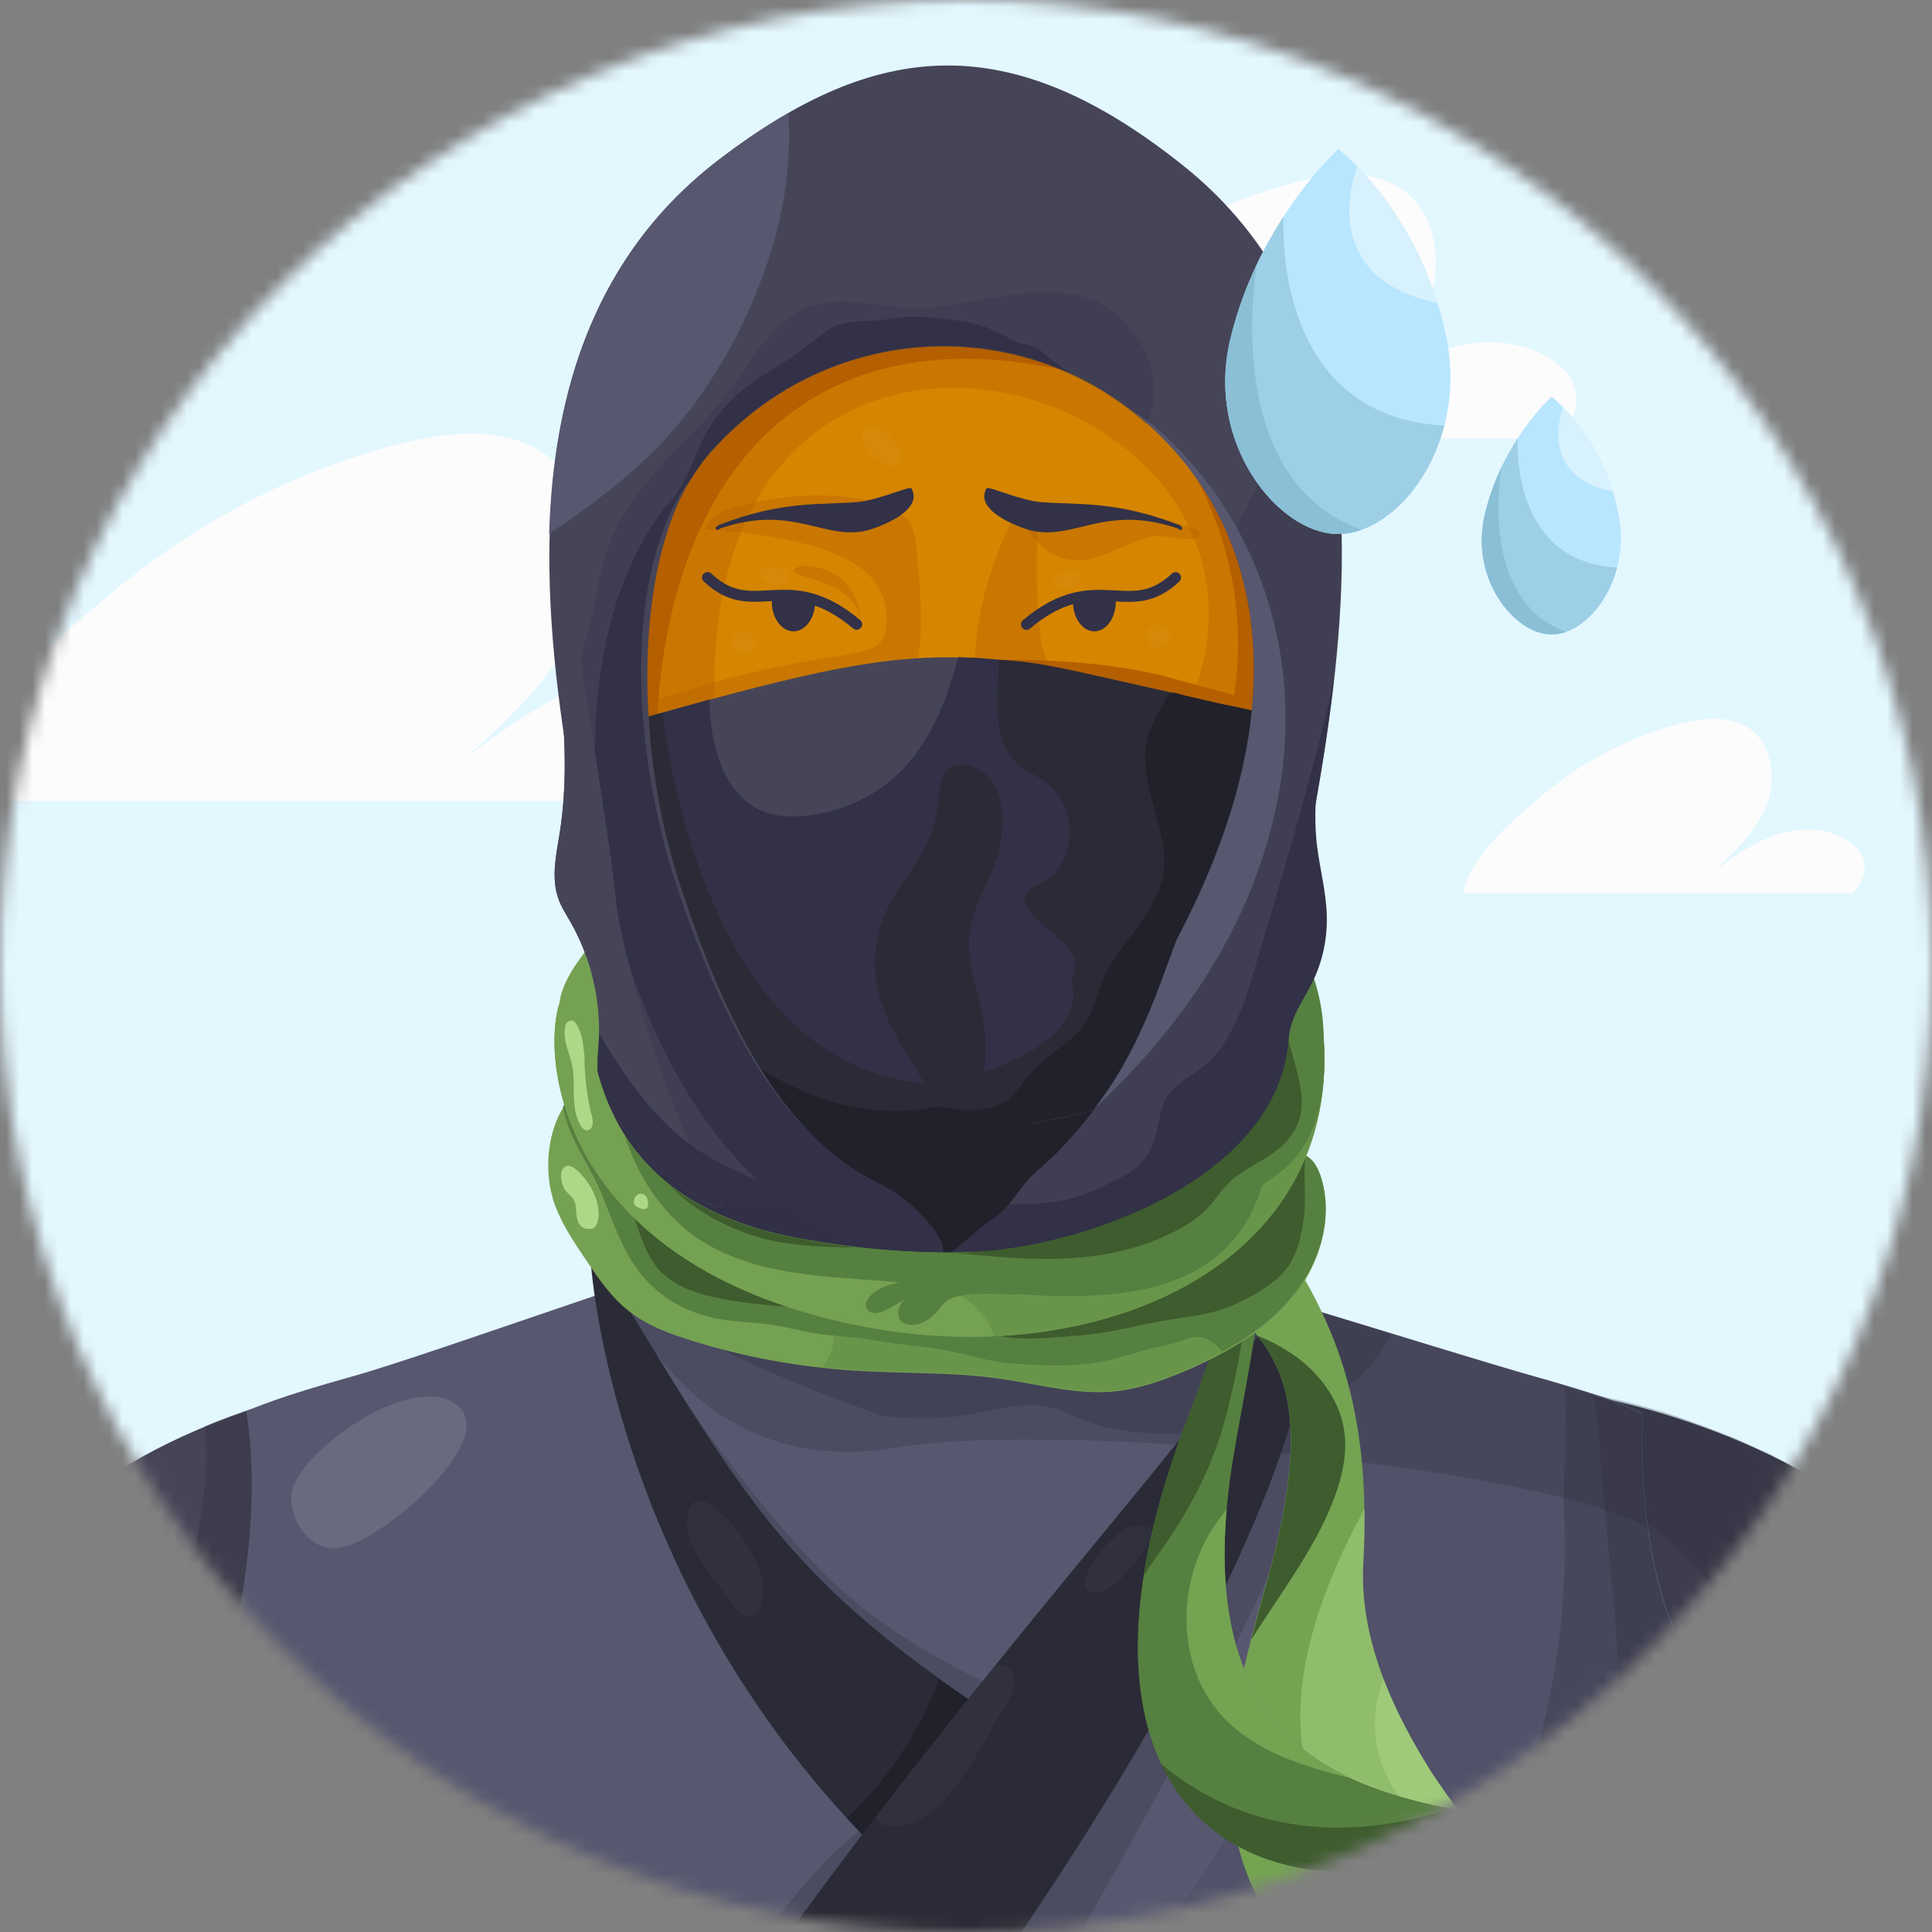 <svg width="150" height="150" viewBox="0 0 150 150" fill="none" xmlns="http://www.w3.org/2000/svg">
    <rect x="0" y="0" width="150" height="150" fill="#808080" stroke="none"/>
    <mask id="mask0_4782_27476" style="mask-type:alpha" maskUnits="userSpaceOnUse" x="0" y="0" width="150" height="150">
        <circle cx="75" cy="75" r="75" fill="#C4C4C4"/>
    </mask>
    <g mask="url(#mask0_4782_27476)">
        <path d="M75.567 153.814C118.43 153.814 153.178 118.528 153.178 75C153.178 31.473 118.43 -3.814 75.567 -3.814C32.704 -3.814 -2.043 31.473 -2.043 75C-2.043 118.528 32.704 153.814 75.567 153.814Z" fill="#E3F7FF"/>
        <path d="M59.224 62.18C60.754 60.621 61.669 58.388 60.857 56.365C60.399 55.17 59.479 54.286 58.412 53.612C55.047 51.378 50.56 51.378 46.737 52.627C42.914 53.926 39.549 56.315 36.233 58.753C39.648 55.69 43.116 52.468 44.951 48.211C46.737 43.954 46.275 38.344 42.708 35.541C39.446 32.998 34.855 33.462 30.88 34.502C22.826 36.58 15.28 40.527 8.859 45.873C4.677 49.35 -3.529 56.105 -4.449 62.18H59.224Z" fill="#FCFCFC"/>
        <path d="M121.002 34.047C122.099 32.928 122.763 31.324 122.173 29.865C121.843 29.006 121.184 28.371 120.411 27.887C117.991 26.283 114.768 26.283 112.018 27.177C109.268 28.112 106.852 29.825 104.471 31.579C106.926 29.376 109.416 27.062 110.739 24.005C112.023 20.942 111.693 16.915 109.125 14.897C106.779 13.068 103.482 13.403 100.624 14.152C94.833 15.646 89.412 18.484 84.797 22.326C81.791 24.829 75.892 29.68 75.233 34.047H120.997H121.002Z" fill="#FCFCFC"/>
        <path d="M143.845 69.354C144.573 68.615 145.006 67.556 144.622 66.591C144.406 66.022 143.968 65.602 143.461 65.282C141.862 64.223 139.732 64.223 137.916 64.813C136.101 65.427 134.502 66.567 132.928 67.726C134.551 66.272 136.199 64.738 137.07 62.719C137.916 60.696 137.7 58.033 136.003 56.699C134.453 55.49 132.273 55.71 130.384 56.205C126.557 57.194 122.97 59.067 119.92 61.605C117.932 63.259 114.036 66.467 113.598 69.354H143.85H143.845Z" fill="#FCFCFC"/>
        <path d="M47.377 111.261C39.266 101.505 15.983 109.247 8.638 114.636C0.215 120.818 -5.003 128.901 -8.406 137.947C-9.087 139.394 -9.711 140.868 -10.363 142.315C-12.859 147.987 -15.128 153.744 -16.829 159.727C-18.531 165.74 -19.495 171.809 -19.892 178.048C-20.091 181.196 -20.232 184.372 -20.8 187.463C-21.367 190.526 -22.445 193.22 -23.919 195.971C-24.543 197.162 -25.195 198.381 -25.507 199.714C-25.876 201.274 -25.762 202.862 -25.848 204.45C-25.989 207.258 -26.84 209.952 -28.06 212.448C-46.947 251.244 -45.955 264.714 -54.661 300.362C-54.944 301.468 -55.2 302.716 -54.547 303.709C-54.009 304.531 -52.988 305.013 -52.023 305.439C-48.167 307.084 -44.083 308.36 -39.886 309.239C-38.95 309.437 -37.957 309.608 -37.021 309.409C-35.717 309.154 -34.752 308.218 -33.873 307.339C-19.722 293.102 -9.768 278.866 -3.103 261.935C-1.855 259.893 -0.664 257.823 0.498 255.724C2.455 252.094 4.128 248.351 5.745 244.579C7.39 240.694 9.347 237.234 11.842 233.859C14.224 230.626 15.642 227.393 16.323 223.423C17.032 219.424 17.628 215.539 18.989 211.71C21.825 203.855 26.476 196.878 30.418 189.562C33.339 184.145 35.948 178.36 37.111 172.291C47.575 148.469 56.083 121.726 47.377 111.261Z" fill="#464558"/>
        <path opacity="0.29" d="M15.104 120.421C14.565 123.058 13.969 125.753 13.09 128.362C11.502 133.098 8.978 137.579 7.645 142.371C6.482 146.597 6.426 150.879 9.46 154.566C11.814 157.43 15.217 159.529 18.138 161.939C21.343 164.548 23.356 167.441 24.661 171.043C26.334 175.665 26.873 180.515 27.327 185.308C27.525 187.378 27.752 189.448 27.979 191.518C41.251 165.172 58.579 124.703 47.348 111.233C41.109 103.746 25.937 106.582 15.898 110.722C16.238 113.983 15.727 117.273 15.104 120.421Z" fill="#2B2B37"/>
        <path opacity="0.29" d="M-33.873 307.311C-19.722 293.074 -9.768 278.838 -3.103 261.907C-1.855 259.865 -0.664 257.795 0.498 255.696C2.455 252.066 4.128 248.323 5.745 244.551C7.39 240.666 9.347 237.206 11.842 233.831C14.224 230.598 15.642 227.365 16.323 223.395C17.032 219.396 17.628 215.511 18.989 211.682C21.825 203.827 26.476 196.85 30.418 189.533C33.339 184.117 35.948 178.331 37.111 172.262C47.377 148.894 55.771 122.69 47.774 111.857C47.774 111.828 47.745 111.828 47.745 111.8C47.632 111.63 47.49 111.46 47.348 111.289C47.206 111.119 47.065 110.977 46.923 110.807C46.866 110.751 46.838 110.722 46.781 110.665C46.668 110.552 46.583 110.467 46.469 110.354C46.413 110.297 46.356 110.24 46.299 110.183C46.214 110.098 46.1 110.013 46.015 109.928C45.959 109.871 45.874 109.815 45.817 109.758C45.703 109.673 45.618 109.588 45.505 109.531C45.448 109.474 45.363 109.418 45.306 109.389C45.193 109.304 45.08 109.248 44.966 109.162C44.909 109.106 44.824 109.077 44.768 109.021C44.626 108.936 44.512 108.85 44.371 108.794C44.314 108.765 44.285 108.737 44.229 108.709C44.03 108.595 43.86 108.51 43.662 108.397C43.633 108.368 43.577 108.368 43.548 108.34C43.378 108.255 43.236 108.198 43.066 108.113C43.009 108.085 42.924 108.056 42.867 108.028C42.726 107.971 42.612 107.915 42.471 107.858C42.385 107.83 42.3 107.801 42.244 107.773C42.102 107.716 41.988 107.688 41.847 107.631C41.761 107.603 41.676 107.574 41.591 107.546C41.45 107.489 41.308 107.461 41.166 107.433C41.081 107.404 40.996 107.376 40.939 107.376C40.797 107.347 40.627 107.291 40.485 107.262C40.429 107.234 40.343 107.234 40.287 107.206C40.088 107.149 39.89 107.121 39.663 107.064C39.635 107.064 39.606 107.064 39.606 107.064C39.379 107.007 39.124 106.979 38.897 106.95C38.84 106.95 38.812 106.95 38.755 106.922C38.557 106.894 38.387 106.865 38.188 106.837C38.103 106.837 38.046 106.809 37.961 106.809C37.791 106.78 37.621 106.78 37.451 106.752C37.366 106.752 37.281 106.724 37.196 106.724C37.026 106.695 36.855 106.695 36.685 106.695C36.6 106.695 36.515 106.695 36.43 106.667C36.26 106.667 36.09 106.638 35.891 106.638C35.806 106.638 35.749 106.638 35.664 106.638C35.466 106.638 35.267 106.638 35.04 106.638C34.984 106.638 34.955 106.638 34.898 106.638C34.388 106.638 33.849 106.638 33.339 106.667C33.31 106.667 33.282 106.667 33.225 106.667C32.998 106.667 32.772 106.695 32.545 106.695C32.488 106.695 32.431 106.695 32.374 106.695C32.176 106.695 31.977 106.724 31.751 106.752C31.694 106.752 31.609 106.752 31.552 106.78C31.354 106.809 31.155 106.809 30.928 106.837C30.871 106.837 30.815 106.837 30.758 106.865C30.531 106.894 30.304 106.922 30.077 106.95C30.049 106.95 29.992 106.95 29.964 106.979C29.142 107.092 28.319 107.206 27.497 107.347C27.468 107.347 27.468 107.347 27.44 107.347C27.185 107.404 26.93 107.432 26.674 107.489C26.646 107.489 26.589 107.518 26.561 107.518C26.334 107.574 26.107 107.603 25.88 107.659C25.823 107.659 25.795 107.688 25.738 107.688C25.512 107.744 25.256 107.801 25.029 107.858C25.001 107.858 24.973 107.886 24.916 107.886C24.661 107.943 24.377 108 24.122 108.085C25.2 109.957 26.079 111.913 26.788 113.87C32.8 130.404 20.378 148.611 9.375 162.422C4.497 168.519 -7.981 174.872 -20.204 180.714C-20.346 183.011 -20.544 185.279 -20.941 187.548C-21.509 190.611 -22.586 193.305 -24.061 196.056C-24.685 197.247 -25.337 198.467 -25.649 199.8C-26.018 201.359 -25.904 202.947 -25.989 204.536C-26.131 207.343 -26.982 210.037 -28.201 212.533C-28.287 212.675 -28.343 212.817 -28.4 212.958C-22.047 214.036 -16.035 215.284 -14.617 216.191C-8.236 220.19 -4.918 226.968 -5.712 233.547C-7.811 251.102 -29.704 256.944 -45.614 258.872C-48.649 271.124 -50.577 283.177 -54.803 300.448C-54.831 300.504 -54.831 300.589 -54.859 300.646C-54.888 300.731 -54.888 300.816 -54.916 300.901C-55.143 301.894 -55.257 302.915 -54.689 303.794C-54.491 304.106 -54.236 304.361 -53.924 304.588C-53.612 304.815 -53.271 305.013 -52.903 305.184C-52.647 305.297 -52.42 305.41 -52.165 305.524C-51.683 305.722 -51.201 305.921 -50.719 306.119C-49.755 306.517 -48.762 306.885 -47.741 307.225C-46.749 307.566 -45.728 307.878 -44.707 308.161C-43.799 308.417 -42.892 308.643 -41.984 308.87C-41.729 308.927 -41.502 308.984 -41.247 309.041C-40.85 309.126 -40.424 309.239 -40.027 309.296C-39.942 309.324 -39.829 309.324 -39.744 309.352C-39.715 309.352 -39.659 309.381 -39.63 309.381C-38.808 309.523 -37.986 309.636 -37.191 309.466C-37.021 309.438 -36.88 309.381 -36.709 309.324C-36.085 309.126 -35.575 308.757 -35.065 308.36C-34.809 308.161 -34.582 307.934 -34.355 307.736C-34.1 307.537 -33.987 307.424 -33.873 307.311Z" fill="#2B2B37"/>
        <path opacity="0.29" d="M46.271 144.753C42.641 153.318 37.479 161.486 31.24 168.944C28.376 172.347 25.256 175.637 21.768 178.615C16.238 183.351 9.885 186.952 2.937 190.044C0.669 191.065 -1.77 191.83 -4.067 192.795C-6.251 193.702 -9.512 194.922 -9.995 197.162C-10.987 201.614 -3.387 203.968 0.3 205.5C0.527 205.613 0.612 205.84 0.47 206.038C-0.579 207.173 -1.629 208.534 -1.543 210.037C-1.487 211.058 -0.891 211.937 -0.211 212.76C1.434 214.716 3.391 216.446 4.27 218.772C6.652 225.096 3.221 232.186 0.272 237.971C-3.387 245.09 -6.79 252.151 -8.889 259.695C-9.938 263.467 -10.704 267.295 -11.214 271.152C-11.611 274.158 -11.781 277.164 -12.122 280.17C-8.605 274.385 -5.599 268.344 -3.075 261.907C-1.827 259.865 -0.636 257.795 0.527 255.696C2.484 252.066 4.157 248.323 5.773 244.551C7.418 240.665 9.375 237.206 11.871 233.831C14.253 230.598 15.671 227.365 16.351 223.395C17.06 219.396 17.656 215.511 19.017 211.682C21.853 203.826 26.504 196.85 30.446 189.533C33.367 184.117 35.976 178.331 37.139 172.262C42.981 158.962 48.227 144.725 50.184 132.956C50.213 132.871 50.213 132.786 50.241 132.672C49.305 136.784 47.944 140.84 46.271 144.753Z" fill="#2B2B37"/>
        <path d="M205.311 301.327C202.674 290.493 200.008 279.66 197.37 268.827C194.988 259.071 192.89 251.612 190.961 245.685C190.366 243.133 189.572 240.637 188.579 238.17C179.476 215 184.098 222.941 180.667 211.172C180.043 208.988 179.164 206.861 177.973 204.932C176.81 203.032 175.363 201.302 174.087 199.459C172.811 197.616 171.79 195.687 171.28 193.475C170.741 191.093 170.769 188.626 170.798 186.187C170.968 173.255 168.869 170.844 163.055 153.205C160.049 138.458 154.661 124.902 142.013 115.628C134.639 110.24 111.356 102.526 103.274 112.254C92.355 125.356 108.463 164.01 121.565 190.384C122.53 193.362 123.664 196.283 124.969 199.147C126.472 202.465 128.287 205.585 130.045 208.761C131.718 211.739 133.42 214.972 133.675 218.46C133.817 220.275 133.306 222.062 133.448 223.877C133.59 225.607 134.242 227.166 135.065 228.669C135.802 230.002 136.681 231.278 137.333 232.668C138.184 234.426 138.695 236.326 139.262 238.17C140.283 241.488 141.531 244.607 143.572 247.472C163.538 275.406 156.476 280.17 184.495 308.36C185.346 309.239 186.31 310.146 187.643 310.43C188.579 310.628 189.572 310.458 190.507 310.26C194.705 309.381 198.788 308.104 202.645 306.46C203.638 306.034 204.659 305.552 205.169 304.73C205.85 303.68 205.595 302.433 205.311 301.327Z" fill="#464558"/>
        <path opacity="0.25" d="M121.594 190.356C122.558 193.334 123.693 196.255 124.997 199.119C126.5 202.437 128.315 205.557 130.073 208.733C131.747 211.711 133.448 214.944 133.703 218.432C133.845 220.247 133.335 222.034 133.477 223.849C133.618 225.578 134.271 227.138 135.093 228.641C135.83 229.974 136.71 231.25 137.362 232.64C138.213 234.398 138.723 236.298 139.29 238.142C140.311 241.46 141.559 244.579 143.601 247.444C155.682 264.346 157.866 272.769 163.906 283.035C164.048 283.205 164.162 283.375 164.275 283.574C164.247 282.695 164.218 281.815 164.218 280.936C164.162 277.732 163.878 274.612 162.772 271.521C161.779 268.742 160.276 266.133 159.255 263.353C158.688 261.85 158.149 260.234 157.128 258.873C156.363 257.88 155.172 257.199 154.349 256.235C152.449 254.08 152.449 251.017 152.336 248.465C152.166 245.402 151.797 242.566 149.84 239.9C149.528 239.475 148.536 238.964 147.146 238.425C142.92 236.781 140.084 232.753 139.914 228.216C139.631 221.126 139.375 215.341 139.177 213.497C137.929 202.721 137.305 191.916 137.362 181.082C137.419 170.674 137.872 160.21 140.34 150C142.296 141.889 145.444 133.694 150.152 126.405C150.521 125.866 150.889 125.271 151.286 124.704C150.351 123.484 149.33 122.293 148.224 121.13C148.167 121.074 148.138 121.045 148.082 120.989C147.77 120.677 147.486 120.365 147.174 120.053C147.089 119.968 146.976 119.854 146.891 119.769C146.635 119.514 146.352 119.259 146.068 119.003C145.955 118.89 145.841 118.776 145.7 118.663C145.444 118.436 145.161 118.181 144.905 117.954C144.764 117.841 144.65 117.727 144.508 117.614C144.225 117.387 143.941 117.132 143.658 116.905C143.544 116.82 143.402 116.706 143.289 116.621C142.864 116.309 142.467 115.969 142.013 115.657C139.829 114.069 136.227 112.254 132.059 110.751C131.406 110.524 130.726 110.297 130.045 110.07C129.818 109.985 129.591 109.928 129.364 109.843C128.911 109.701 128.429 109.56 127.975 109.446C127.039 109.191 126.075 108.936 125.111 108.737C122.218 108.085 119.268 107.688 116.461 107.631C115.979 107.631 115.525 107.631 115.071 107.631C114.617 107.631 114.164 107.66 113.71 107.716C113.029 107.773 112.377 107.858 111.725 107.943C109.995 108.227 108.407 108.709 106.989 109.418C106.45 109.673 105.939 109.985 105.457 110.325C105.145 110.552 104.833 110.779 104.521 111.034C104.068 111.403 103.671 111.828 103.274 112.282C101.969 113.87 100.948 116.167 100.211 119.088C96.779 135.792 110.278 167.64 121.594 190.356Z" fill="#2B2B37"/>
        <g opacity="0.29">
            <path opacity="0.29" d="M130.272 198.268C130.896 194.213 131.86 190.214 132.456 186.159C132.966 182.699 132.966 179.239 132.853 175.751C132.739 172.404 132.314 169.001 132.938 165.655C133.533 162.365 134.895 159.245 136.086 156.097C137.362 152.779 138.128 149.433 139.035 146.03C140.85 139.28 142.722 132.389 141.502 125.441C140.68 120.676 138.581 116.224 135.689 112.112C125.678 107.744 109.683 104.483 103.245 112.197C89.973 128.163 116.744 182.046 129.393 205.415C129.62 203.061 129.903 200.65 130.272 198.268Z" fill="#2B2B37"/>
        </g>
        <path opacity="0.25" d="M205.311 301.327C202.674 290.493 200.008 279.66 197.371 268.827C194.988 259.071 192.89 251.612 190.961 245.685C190.366 243.133 189.572 240.637 188.579 238.17C179.476 215 184.098 222.941 180.667 211.172C180.043 208.988 179.164 206.861 177.973 204.933C176.81 203.032 175.364 201.303 174.087 199.459C172.811 197.616 171.79 195.687 171.28 193.475C170.741 191.093 170.769 188.626 170.798 186.187C170.968 173.255 168.869 170.844 163.055 153.205C160.049 138.458 154.661 124.902 142.013 115.628C141.899 115.543 141.786 115.458 141.672 115.373C141.644 115.345 141.587 115.316 141.559 115.288C141.474 115.231 141.389 115.175 141.304 115.118C141.247 115.09 141.219 115.061 141.162 115.033C141.077 114.976 141.02 114.919 140.935 114.891C140.878 114.863 140.822 114.834 140.765 114.778C140.68 114.721 140.623 114.692 140.538 114.636C140.481 114.607 140.425 114.551 140.368 114.522C140.283 114.466 140.198 114.437 140.141 114.381C140.084 114.352 140.028 114.295 139.942 114.267C139.857 114.21 139.772 114.182 139.687 114.125C139.631 114.097 139.545 114.04 139.489 114.012C139.404 113.955 139.319 113.927 139.233 113.87C139.177 113.842 139.092 113.785 139.035 113.757C138.95 113.7 138.836 113.643 138.751 113.586C138.695 113.558 138.638 113.53 138.581 113.501C138.411 113.416 138.269 113.331 138.099 113.246C138.042 113.218 137.986 113.189 137.929 113.161C137.816 113.104 137.702 113.048 137.617 112.991C137.532 112.963 137.447 112.906 137.362 112.877C137.277 112.821 137.192 112.792 137.078 112.736C136.993 112.707 136.908 112.651 136.795 112.622C136.709 112.594 136.624 112.537 136.539 112.509C136.454 112.452 136.341 112.424 136.256 112.367C136.171 112.339 136.086 112.282 136 112.254C135.887 112.197 135.802 112.168 135.689 112.112C135.603 112.083 135.518 112.027 135.433 111.998C135.32 111.942 135.235 111.913 135.121 111.857C135.036 111.828 134.951 111.8 134.894 111.743C134.781 111.686 134.668 111.658 134.554 111.601C134.497 111.573 134.412 111.545 134.327 111.516C134.214 111.459 134.072 111.403 133.959 111.374C133.902 111.346 133.874 111.346 133.817 111.318C133.306 111.119 132.796 110.921 132.257 110.722C132.229 110.722 132.2 110.694 132.2 110.694C132.03 110.637 131.888 110.58 131.718 110.524C131.661 110.495 131.633 110.495 131.576 110.467C131.406 110.41 131.264 110.353 131.094 110.297C131.038 110.268 130.981 110.268 130.952 110.24C130.782 110.183 130.641 110.127 130.47 110.07C130.414 110.042 130.357 110.042 130.329 110.013C130.158 109.956 130.017 109.9 129.846 109.871C129.79 109.843 129.761 109.843 129.705 109.815C129.535 109.758 129.364 109.701 129.194 109.644C129.166 109.644 129.137 109.616 129.109 109.616C127.663 109.191 126.188 108.794 124.713 108.482C124.515 108.425 124.288 108.397 124.089 108.34C124.089 108.34 124.089 108.34 124.061 108.34C117.567 107.035 110.846 106.979 106.28 109.644C106.308 109.644 106.336 109.644 106.365 109.644C113.086 110.382 120.062 112.566 125.309 116.196C129.109 118.805 132.342 122.236 135.178 125.583C138.298 129.269 140.935 133.24 143.09 137.38C147.628 146.143 149.528 155.474 150.35 164.946C151.286 175.552 150.577 186.187 148.479 196.652C147.883 199.544 147.458 202.862 150.435 204.961C153.895 207.371 158.603 207.428 162.432 209.158C167.054 211.228 167.054 215.312 167.451 219.169C167.933 223.763 171.62 226.769 175.392 229.804C178.937 232.668 181.659 235.674 183.134 239.673C184.665 243.842 184.977 248.294 185.034 252.633C185.148 261.34 180.865 269.394 174.399 276.087C171.563 279.036 168.642 281.9 165.268 284.424C165.211 284.481 165.154 284.509 165.097 284.566C170.457 292.734 176.895 300.447 184.58 308.161C184.807 308.388 185.006 308.587 185.261 308.814C185.828 309.352 186.48 309.834 187.246 310.09C187.388 310.146 187.558 310.175 187.728 310.232C188.551 310.402 189.401 310.288 190.224 310.118C190.337 310.09 190.451 310.061 190.564 310.033C191.103 309.92 191.614 309.806 192.124 309.693C193.173 309.437 194.194 309.182 195.215 308.899C195.726 308.757 196.236 308.587 196.747 308.445C198.76 307.821 200.745 307.084 202.674 306.261C203.042 306.091 203.411 305.949 203.78 305.751C204.148 305.552 204.46 305.354 204.744 305.098C204.943 304.928 205.084 304.758 205.226 304.56C205.425 304.248 205.538 303.907 205.595 303.567C205.68 302.915 205.51 302.092 205.311 301.327Z" fill="#2B2B37"/>
        <path d="M132.455 131.453C132.087 130.488 131.604 129.439 130.895 128.248C126.925 121.498 127.549 109.701 127.549 109.701C127.549 109.701 126.301 108.878 119.126 106.865C112.689 105.078 86.541 96.684 82.939 96.457L63.683 95.209C60.082 95.464 33.821 105.078 27.355 106.865C21.654 108.453 19.698 109.304 19.131 109.587C20.01 115.259 19.414 121.101 18.251 126.858C17.145 132.417 15.444 137.862 14.338 143.449C12.891 150.851 13.714 154.934 14.508 158.309C15.359 161.939 17.401 169.568 17.486 169.937C20.549 181.933 23.64 208.874 21.059 218.545C20.066 222.317 19.272 225.975 19.84 229.917C20.18 232.214 20.917 234.369 22.193 236.184C22.193 237.12 22.222 238.056 22.222 239.02C22.278 243.274 22.477 247.557 22.59 251.867C25.426 252.236 29.936 252.236 30.446 252.86C32.006 254.732 40.315 262.616 70.433 263.098C71.369 263.069 72.276 263.069 73.184 263.041C74.091 263.069 74.999 263.098 75.935 263.098C106.052 262.616 114.39 254.732 115.922 252.86C116.659 251.952 125.734 252.349 126.046 251.102C126.415 249.655 126.755 248.237 127.067 246.819C126.783 243.728 126.585 240.637 126.5 237.574C129.477 234.965 130.272 230.938 130.101 226.769C129.874 221.466 129.392 216.248 128.655 211.03C126.698 197.644 127.294 199.856 127.748 184.485C127.974 176.431 128.116 168.263 130.498 160.635C131.604 157.061 133.022 153.63 134.525 150.227C134.554 150 134.611 149.745 134.639 149.489C135.66 142.626 134.752 136.642 132.455 131.453Z" fill="#575770"/>
        <path opacity="0.11" d="M132.455 131.453C132.087 130.488 131.605 129.439 130.896 128.248C126.925 121.498 127.549 109.701 127.549 109.701C127.549 109.701 126.301 108.878 119.126 106.865C119.041 106.836 118.928 106.808 118.814 106.78C118.786 106.78 118.729 106.751 118.701 106.751C118.616 106.723 118.559 106.723 118.474 106.695C118.417 106.695 118.389 106.666 118.332 106.638C118.276 106.61 118.191 106.61 118.134 106.581C118.077 106.553 118.02 106.553 117.964 106.525C117.907 106.496 117.822 106.496 117.765 106.468C117.708 106.439 117.652 106.439 117.595 106.411C117.51 106.383 117.453 106.354 117.368 106.354C117.311 106.326 117.255 106.326 117.17 106.298C117.085 106.269 116.999 106.241 116.914 106.213C116.858 106.184 116.801 106.184 116.744 106.156C116.659 106.127 116.546 106.099 116.432 106.071C116.376 106.042 116.319 106.042 116.29 106.014C116.177 105.986 116.064 105.957 115.922 105.901C115.893 105.901 115.837 105.872 115.808 105.872C115.667 105.844 115.525 105.787 115.383 105.759C115.355 105.759 115.326 105.73 115.298 105.73C114.958 105.617 114.589 105.532 114.22 105.418C114.22 105.418 114.22 105.418 114.192 105.418C114.022 105.362 113.852 105.305 113.681 105.277C113.625 105.248 113.54 105.248 113.483 105.22C113.341 105.192 113.228 105.135 113.086 105.107C113.029 105.078 112.972 105.078 112.916 105.05C112.802 105.021 112.66 104.965 112.547 104.936C112.462 104.908 112.405 104.88 112.32 104.88C111.98 104.766 111.611 104.653 111.242 104.539C111.214 104.539 111.186 104.511 111.129 104.511C109.116 103.887 106.932 103.235 104.663 102.526C104.635 102.526 104.635 102.526 104.606 102.526C104.408 102.469 104.209 102.412 104.011 102.356C103.954 102.356 103.926 102.327 103.869 102.327C103.67 102.271 103.5 102.214 103.302 102.157C103.273 102.157 103.273 102.157 103.245 102.129C103.047 102.072 102.848 102.015 102.621 101.93C102.593 101.93 102.536 101.902 102.508 101.902C102.309 101.845 102.139 101.788 101.941 101.732C101.969 101.902 101.997 102.1 101.997 102.271C102.791 108.708 102.621 115.288 101.77 121.754C100.097 134.317 95.078 147.079 84.613 154.849C74.8 162.138 61.897 163.697 50.071 162.733C41.336 161.996 32.658 160.067 24.519 156.891C20.634 155.388 16.748 153.573 13.402 151.049C13.402 151.219 13.402 151.389 13.402 151.588C13.402 151.616 13.402 151.673 13.402 151.701C13.402 151.843 13.402 151.957 13.402 152.098C13.402 152.155 13.402 152.183 13.402 152.24C13.402 152.354 13.402 152.495 13.43 152.609C13.43 152.665 13.43 152.694 13.43 152.751C13.43 152.892 13.459 153.006 13.459 153.119C13.459 153.148 13.459 153.176 13.459 153.233C13.487 153.545 13.515 153.857 13.544 154.169C13.544 154.197 13.544 154.225 13.544 154.254C13.572 154.367 13.572 154.509 13.601 154.622C13.601 154.651 13.601 154.707 13.629 154.736C13.657 154.849 13.657 154.934 13.686 155.048C13.686 155.076 13.686 155.133 13.714 155.161C13.742 155.275 13.742 155.36 13.771 155.473C13.771 155.501 13.771 155.558 13.799 155.587C13.827 155.7 13.828 155.813 13.856 155.927C13.856 155.955 13.856 155.955 13.856 155.984C13.884 156.125 13.912 156.267 13.941 156.381C13.941 156.409 13.941 156.409 13.941 156.437C13.969 156.551 13.998 156.664 13.998 156.778C13.998 156.806 14.026 156.863 14.026 156.891C14.054 156.976 14.054 157.061 14.083 157.146C14.083 157.203 14.111 157.231 14.111 157.288C14.139 157.373 14.139 157.458 14.168 157.543C14.168 157.572 14.196 157.628 14.196 157.657C14.225 157.742 14.225 157.827 14.253 157.912C14.253 157.94 14.281 157.997 14.281 158.025C14.31 158.139 14.338 158.252 14.366 158.366C15.217 161.996 17.259 169.624 17.344 169.993C20.407 181.989 23.498 208.931 20.917 218.601C19.925 222.373 19.131 226.032 19.698 229.974C20.038 232.271 20.776 234.426 22.052 236.241C22.052 237.177 22.08 238.113 22.08 239.077C22.137 243.331 22.335 247.613 22.449 251.924C25.285 252.293 29.794 252.293 30.304 252.916C31.864 254.788 40.173 262.672 70.291 263.154C71.227 263.126 72.135 263.126 73.042 263.098C73.95 263.126 74.857 263.154 75.793 263.154C105.911 262.672 114.249 254.788 115.78 252.916C116.517 252.009 125.592 252.406 125.904 251.158C126.273 249.712 126.613 248.294 126.925 246.876C126.642 243.785 126.443 240.694 126.358 237.631C129.336 235.022 130.13 230.995 129.96 226.826C129.733 221.522 129.251 216.304 128.513 211.086C126.557 197.7 127.152 199.912 127.606 184.542C127.833 176.488 127.975 168.32 130.357 160.691C131.463 157.118 132.881 153.686 134.384 150.283C134.412 150.056 134.469 149.801 134.497 149.546C135.66 142.626 134.753 136.642 132.455 131.453Z" fill="#2B2B37"/>
        <path opacity="0.25" d="M71.908 263.069C72.333 263.069 72.758 263.041 73.184 263.041H73.212C73.382 263.041 73.553 263.041 73.694 263.041C74.602 263.069 75.509 263.098 76.445 263.098C106.138 262.559 114.39 254.732 115.922 252.86C115.95 252.831 115.978 252.803 116.007 252.775C116.007 252.775 116.035 252.775 116.035 252.746C116.063 252.718 116.092 252.718 116.12 252.69C116.12 252.69 116.149 252.69 116.149 252.661C116.205 252.633 116.234 252.633 116.29 252.605C116.347 252.576 116.432 252.576 116.489 252.548C116.517 252.548 116.546 252.548 116.546 252.52C116.602 252.52 116.659 252.491 116.716 252.491C116.744 252.491 116.773 252.491 116.801 252.463C116.886 252.463 116.943 252.434 117.028 252.434H117.056C117.141 252.406 117.255 252.406 117.34 252.406C117.368 252.406 117.396 252.406 117.425 252.406C117.51 252.406 117.567 252.378 117.652 252.378C117.68 252.378 117.737 252.378 117.765 252.378C117.85 252.378 117.935 252.349 118.049 252.349C118.077 252.349 118.077 252.349 118.105 252.349C118.219 252.349 118.332 252.321 118.446 252.321C118.474 252.321 118.531 252.321 118.559 252.321C118.644 252.321 118.729 252.321 118.814 252.293C118.871 252.293 118.899 252.293 118.956 252.293C119.041 252.293 119.126 252.293 119.211 252.264C119.24 252.264 119.296 252.264 119.325 252.264C121.877 250.619 124.373 248.89 126.84 247.16C126.868 247.131 126.925 247.103 126.954 247.075C126.954 247.046 126.982 247.018 126.982 246.961C126.982 246.933 127.01 246.904 127.01 246.876C126.727 243.785 126.528 240.694 126.443 237.631C129.421 235.022 130.215 230.995 130.045 226.826C129.818 221.523 129.336 216.304 128.598 211.086C126.642 197.701 127.237 199.913 127.691 184.542C127.776 181.507 127.861 178.473 128.031 175.438C128.343 170.419 128.939 165.456 130.413 160.691C131.434 157.345 132.767 154.14 134.129 150.964C134.214 150.737 134.327 150.51 134.412 150.283C134.44 150.057 134.497 149.801 134.526 149.546C134.781 147.816 134.923 146.171 134.951 144.555C135.036 139.734 134.072 135.395 132.37 131.509C132.285 131.283 132.172 131.027 132.087 130.772C131.86 130.262 131.605 129.723 131.321 129.184C131.179 128.9 131.009 128.617 130.839 128.333C126.869 121.584 127.492 109.786 127.492 109.786C127.492 109.786 127.492 109.786 127.464 109.786C127.464 109.786 127.436 109.786 127.436 109.758C127.436 109.758 127.407 109.758 127.407 109.729C127.067 109.559 125.904 109.02 122.728 108.028C122.728 108.028 122.728 108.028 122.7 108.028C122.558 107.999 122.444 107.943 122.303 107.914C122.274 107.914 122.274 107.914 122.246 107.886C122.104 107.858 121.991 107.801 121.849 107.772C121.82 107.772 121.821 107.772 121.792 107.744C121.65 107.716 121.509 107.659 121.367 107.631C121.821 107.772 121.338 115.798 121.395 116.791C121.594 120.421 121.48 124.051 120.998 127.652C120.062 134.771 117.85 141.719 114.39 148.043C110.42 155.303 104.918 161.627 99.275 167.696C93.886 173.482 87.959 179.947 87.761 188.058C87.732 189.306 87.846 190.582 87.534 191.802C87.307 192.766 86.825 193.617 86.371 194.468C84.414 198.126 82.429 201.784 80.444 205.471C78.232 209.555 73.836 211.625 70.036 214.036C65.81 216.758 61.358 219.112 56.735 221.069C46.809 225.294 36.231 227.677 25.54 228.3C25.114 228.329 22.647 228.442 19.641 228.584C19.669 229.066 19.726 229.52 19.783 230.002C20.123 232.299 20.86 234.455 22.137 236.27C22.137 237.205 22.165 238.141 22.165 239.105C22.193 240.183 22.193 241.232 22.222 242.31C22.307 245.515 22.449 248.719 22.534 251.952C25.37 252.321 29.879 252.321 30.389 252.945C30.531 253.115 30.73 253.342 31.013 253.626C31.297 253.909 31.637 254.221 32.062 254.561C32.289 254.732 32.516 254.902 32.772 255.1C33.282 255.469 33.906 255.866 34.615 256.263C35.806 256.944 37.281 257.681 39.096 258.39C39.464 258.532 39.833 258.674 40.23 258.815C43.945 260.148 48.937 261.424 55.629 262.247C56.338 262.332 57.047 262.417 57.785 262.502C58.891 262.616 60.053 262.729 61.245 262.814C64.024 263.013 67.058 263.154 70.376 263.211C70.944 263.069 71.426 263.069 71.908 263.069Z" fill="#2B2B37"/>
        <path opacity="0.25" d="M71.908 263.069C72.333 263.069 72.758 263.041 73.184 263.041H73.212C73.382 263.041 73.553 263.041 73.694 263.041C74.602 263.069 75.509 263.098 76.445 263.098C106.138 262.559 114.39 254.732 115.922 252.86C115.95 252.832 115.978 252.803 116.007 252.775C116.007 252.775 116.035 252.775 116.035 252.747C116.064 252.718 116.092 252.718 116.12 252.69C116.12 252.69 116.149 252.69 116.149 252.662C116.205 252.633 116.234 252.633 116.29 252.605C116.347 252.576 116.432 252.576 116.489 252.548C116.517 252.548 116.546 252.548 116.546 252.52C116.602 252.52 116.659 252.491 116.716 252.491C116.744 252.491 116.773 252.491 116.801 252.463C116.886 252.463 116.943 252.435 117.028 252.435H117.056C117.141 252.406 117.255 252.406 117.34 252.406C117.368 252.406 117.396 252.406 117.425 252.406C117.51 252.406 117.567 252.378 117.652 252.378C117.68 252.378 117.737 252.378 117.765 252.378C117.85 252.378 117.935 252.35 118.049 252.35C118.077 252.35 118.077 252.35 118.105 252.35C118.219 252.35 118.332 252.321 118.446 252.321C118.474 252.321 118.531 252.321 118.559 252.321C118.644 252.321 118.729 252.321 118.814 252.293C118.871 252.293 118.899 252.293 118.956 252.293C119.041 252.293 119.126 252.293 119.211 252.264C119.24 252.264 119.296 252.264 119.325 252.264C121.877 250.62 124.373 248.89 126.84 247.16C126.868 247.131 126.925 247.103 126.954 247.075C126.954 247.046 126.982 247.018 126.982 246.961C126.982 246.933 127.01 246.905 127.01 246.876C126.727 243.785 126.528 240.694 126.443 237.631C129.421 235.022 130.215 230.995 130.045 226.826C129.818 221.523 129.336 216.305 128.598 211.086C126.642 197.701 127.237 199.913 127.691 184.542C127.776 181.507 127.861 178.473 128.031 175.438C128.343 170.419 128.939 165.456 130.413 160.692C131.434 157.345 132.767 154.14 134.129 150.964C134.214 150.737 134.327 150.51 134.412 150.284C134.441 150.057 134.497 149.801 134.526 149.546C134.781 147.816 134.923 146.171 134.951 144.555C135.036 139.734 134.072 135.395 132.37 131.51C132.285 131.283 132.172 131.027 132.087 130.772C131.86 130.262 131.605 129.723 131.321 129.184C131.179 128.9 131.009 128.617 130.839 128.333C126.869 121.584 127.492 109.786 127.492 109.786C127.492 109.786 127.464 109.758 127.407 109.758C127.152 109.616 126.188 109.162 123.55 108.311C124.033 108.453 124.316 114.239 124.373 114.948C124.6 117.131 124.77 119.315 124.997 121.527C125.536 126.462 125.933 131.453 125.422 136.416C123.919 151.219 114.787 163.925 105.826 175.892C101.997 180.997 98.027 186.499 97.431 192.993C97.148 195.999 97.63 199.062 97.375 202.068C96.495 211.937 87.931 216.985 80.245 221.069C72.276 225.323 63.683 228.216 54.892 230.002C46.753 231.675 32.176 233.32 20.804 233.859C21.172 234.71 21.598 235.532 22.108 236.298C22.108 237.234 22.137 238.17 22.137 239.134C22.165 240.212 22.165 241.261 22.193 242.339C22.279 245.543 22.42 248.748 22.505 251.981C25.341 252.35 29.851 252.35 30.361 252.973C30.503 253.144 30.701 253.371 30.985 253.654C31.268 253.938 31.609 254.25 32.034 254.59C32.261 254.76 32.488 254.93 32.743 255.129C33.254 255.497 33.878 255.895 34.587 256.292C35.778 256.972 37.252 257.71 39.067 258.419C39.436 258.56 39.805 258.702 40.202 258.844C43.917 260.177 48.908 261.453 55.601 262.275C56.31 262.361 57.019 262.446 57.756 262.531C58.862 262.644 60.025 262.758 61.216 262.843C63.995 263.041 67.03 263.183 70.348 263.24C70.944 263.069 71.426 263.069 71.908 263.069Z" fill="#2B2B37"/>
        <path d="M77.608 129.751C76.729 128.673 75.51 127.823 74.46 126.915C73.212 125.837 71.936 124.788 70.66 123.739C68.164 121.64 65.669 119.513 63.343 117.216C59.827 113.785 56.565 109.928 54.438 105.504C52.85 105.901 51.177 106.44 49.447 107.063C52.113 112.395 55.147 117.613 58.409 122.604C59.968 124.987 61.585 127.369 63.4 129.609C65.158 131.793 67.087 133.948 69.441 135.48C70.405 136.104 71.482 136.557 72.588 136.784C72.645 136.472 72.73 136.189 72.787 135.877C72.844 135.65 73.156 135.763 73.127 135.962C73.071 136.245 72.986 136.529 72.929 136.813C74.205 136.983 75.51 136.813 76.757 136.132C79.31 134.799 79.253 131.793 77.608 129.751Z" fill="#575770"/>
        <path opacity="0.25" d="M101.515 101.675C100.466 103.745 97.403 111.686 96.098 113.643C94.51 116.082 92.695 118.294 91.022 120.676C89.547 122.746 88.129 124.845 86.541 126.858C84.925 128.929 83.166 130.971 81.068 132.559C80.444 133.012 79.792 133.438 79.083 133.778C78.657 135.622 76.899 136.784 75.027 137.125C74.29 137.266 73.581 137.266 72.9 137.181C70.66 146.54 65.811 155.105 60.536 163.159C55.573 170.731 50.128 178.019 45.051 185.619C39.947 193.305 35.608 201.501 32.828 210.491C31.268 215.482 30.163 220.615 29.056 225.748C27.865 231.25 26.731 236.808 25.625 242.367C25.001 245.571 24.377 248.748 24.009 252.009C26.731 252.236 30.049 252.321 30.503 252.86C30.9 253.37 31.807 254.278 33.452 255.384C33.566 252.009 33.963 248.663 34.672 245.373C39.776 221.352 58.097 193.957 73.411 168.065C93.206 134.515 109.654 104.851 101.515 101.675Z" fill="#2B2B37"/>
        <path opacity="0.25" d="M128.117 118.748C127.351 113.7 127.578 109.701 127.578 109.701C127.578 109.701 126.33 108.879 119.155 106.865C114.164 105.476 97.375 100.144 88.385 97.705C84.103 104.029 77.466 100.995 73.099 101.959C65.47 100.257 60.394 104.483 60.394 104.483C56.707 104.738 52.623 97.932 47.717 99.889C51.262 107.12 57.87 114.352 69.582 112.395C82.6 110.212 120.686 114.012 128.117 118.748Z" fill="#2B2B37"/>
        <path opacity="0.25" d="M75.595 109.758C77.835 109.333 80.019 108.68 82.259 109.474C83.394 109.9 84.471 110.439 85.634 110.75C87.08 111.091 88.555 111.261 90.03 111.318C96.666 111.573 105.202 109.815 108.01 103.547C101.373 101.505 93.546 99.123 88.328 97.705C84.046 104.029 77.41 100.995 73.042 101.959C65.413 100.257 60.337 104.483 60.337 104.483C56.65 104.738 52.567 97.932 47.66 99.889C53.276 103.831 60.564 107.149 68.448 109.9C70.887 110.212 73.269 110.212 75.595 109.758Z" fill="#2B2B37"/>
        <path opacity="0.25" d="M70.149 139.904C61.812 144.016 55.062 156.948 48.965 165.995C33.764 188.626 24.888 215.879 22.165 232.498C22.165 234.653 22.193 236.837 22.222 239.021C22.25 241.403 22.335 243.785 22.42 246.167C23.243 247.812 24.519 249.031 26.249 249.031C28.716 249.06 30.503 246.593 31.722 244.324C39.918 229.01 41.79 211.171 47.944 195.29C51.148 187.038 55.487 179.38 60.11 172.007C63.258 166.987 67.37 162.421 68.93 156.636C69.525 154.396 75.339 137.352 70.149 139.904Z" fill="#2B2B37"/>
        <path opacity="0.25" d="M50.383 104.681C50.383 104.681 55.686 116.592 61.018 123.172C66.378 129.779 72.844 135.877 72.844 135.877L81.068 132.559C81.068 132.559 71.454 129.212 64.79 122.945C58.125 116.706 50.383 104.681 50.383 104.681Z" fill="#2B2B37"/>
        <path d="M71.284 146.625C72.277 145.576 73.326 144.583 74.347 143.562C76.786 141.152 79.168 138.628 81.465 136.047C60.422 122.803 58.465 117.216 45.817 96.741C45.647 96.486 46.81 124.76 71.284 146.625Z" fill="#2B2B37"/>
        <path d="M72.9 130.347C72.447 131.623 71.879 132.871 71.255 134.005C69.809 136.614 67.966 139.11 65.754 141.152C67.455 143.024 69.299 144.839 71.312 146.625C72.305 145.576 73.354 144.583 74.375 143.563C76.814 141.152 79.196 138.628 81.493 136.047C78.175 134.005 75.368 132.105 72.9 130.347Z" fill="#21212B"/>
        <path d="M99.87 99.548C96.921 111.119 28.574 173.255 22.222 236.213C22.222 237.149 22.25 238.085 22.25 239.02C22.307 243.501 22.534 248.01 22.647 252.548H30.616C30.616 247.443 31.524 242.338 33.31 237.602C40.627 218.233 67.767 166.392 75.793 155.076C102.224 117.585 104.039 99.548 99.87 99.548Z" fill="#2B2B37"/>
        <path d="M66.179 146.824C59.231 154.651 53.417 163.641 49.05 173.397C48.71 174.134 48.398 174.9 48.426 175.694C48.454 176.488 48.993 177.339 49.759 177.424C50.269 177.48 50.78 177.225 51.205 176.913C54.608 174.673 56.735 170.873 58.437 167.101C59.571 164.633 60.592 162.109 61.982 159.784C63.343 157.459 65.3 155.785 66.86 153.658C67.881 152.24 68.193 151.021 68.419 149.291C68.646 147.533 68.533 144.158 66.179 146.824Z" fill="#2B2B37"/>
        <path opacity="0.25" d="M56.764 124.42C58.721 127.227 59.77 123.852 58.976 121.896C58.295 120.251 57.133 118.436 55.743 117.273C54.75 116.451 53.814 115.997 53.417 117.5C52.794 119.825 55.601 122.718 56.764 124.42Z" fill="#464557"/>
        <path opacity="0.25" d="M89.037 120.024C90.54 118.181 88.073 118.095 86.938 119.003C85.974 119.769 84.981 120.903 84.499 122.066C84.131 122.888 84.017 123.626 85.095 123.597C86.74 123.597 88.158 121.13 89.037 120.024Z" fill="#464557"/>
        <path opacity="0.25" d="M77.324 129.241C74.347 132.927 71.199 136.898 67.966 141.095C68.193 141.634 68.76 141.917 69.894 141.776C73.581 141.322 76.162 135.451 77.891 132.701C79.423 130.375 78.686 129.354 77.324 129.241Z" fill="#464557"/>
        <path opacity="0.14" d="M22.619 116.053C22.477 118.152 24.122 120.421 26.221 120.194C29.482 119.854 38.302 112.197 35.778 109.389C32.602 105.872 22.846 112.82 22.619 116.053Z" fill="#D8D8D8"/>
        <path opacity="0.14" d="M98.225 128.673C97.602 128.305 93.801 130.772 95.787 132.36C96.949 133.268 98.878 132.36 98.934 130.29C98.934 129.666 98.736 128.985 98.225 128.673Z" fill="#D8D8D8"/>
        <path d="M105.844 121.335C105.526 127.076 108.001 132.614 111.089 137.522C114.864 143.502 131.286 161.956 119.255 171.247C117.599 172.53 115.518 173.303 114.09 174.813C111.796 177.243 111.784 180.944 112.8 184.029C113.81 187.06 125.202 203.001 110.879 215.505L102.63 208.666C113.368 205.887 113.673 198.102 111.926 191.567C110.127 184.896 105.275 179.217 109.181 175.241C111.023 173.371 116.189 172.882 117.426 170.572C126.389 153.916 96.819 161.654 95.581 139.47C95.282 133.932 96.751 128.452 98.27 123.091C103.302 105.362 97.657 103.834 91.911 98.226C87.929 94.347 85.421 89.043 85.318 83.593C85.215 78.142 87.561 72.612 91.833 68.937C88.078 95.293 107.463 92.52 105.844 121.335Z" fill="#74A352"/>
        <path d="M99.058 95.746C98.567 95.332 98.078 94.935 97.57 94.54C93.54 91.307 89.656 88.041 87.294 83.47C86.602 82.151 86.112 80.794 85.733 79.408C86.564 75.449 88.672 71.702 91.837 68.973C89.799 83.189 94.544 88.931 99.058 95.746Z" fill="#568040"/>
        <path d="M91.743 81.789C90.312 79.439 88.825 76.703 87.832 73.848C88.872 72.02 90.208 70.342 91.833 68.938C91.036 74.583 91.289 78.881 92.165 82.459C92.031 82.241 91.879 82.025 91.743 81.789Z" fill="#3E5C2E"/>
        <path opacity="0.49" d="M111.528 138.173C114.316 142.311 121.285 150.824 123.135 158.789C118.584 149.488 89.503 147.484 105.94 117.145C105.956 118.46 105.942 119.849 105.844 121.335C105.526 127.076 108.001 132.614 111.09 137.522C111.2 137.69 111.312 137.874 111.442 138.057C111.464 138.09 111.506 138.14 111.528 138.173Z" fill="#AED888"/>
        <path d="M103.808 115.682C102.402 119.893 99.528 123.484 97.146 127.31C97.514 125.905 97.901 124.497 98.289 123.089C101.479 111.82 100.358 107.091 97.645 103.711C98.757 104.153 99.808 104.726 100.758 105.433C102.703 106.897 104.148 109.014 104.397 111.356C104.559 112.816 104.271 114.285 103.808 115.682Z" fill="#3E5C2E"/>
        <path opacity="0.49" d="M110.817 141.818C107.736 139.097 106.153 135.961 106.957 131.916C107.072 131.371 107.23 130.875 107.425 130.376C108.381 132.861 109.667 135.261 111.089 137.523C112.376 139.549 115.118 143.033 117.712 147.101C115.434 145.296 112.973 143.724 110.817 141.818Z" fill="#AED888"/>
        <path d="M141.003 216.59C135.836 218.014 127.75 212.157 130.675 200.929C136.739 177.606 136.623 169.026 132.48 154.755C129.965 146.087 131.638 160.154 131.638 160.154C131.638 160.154 132.284 175.155 131.596 180.073C130.926 184.992 128.453 198.505 128.066 203.002C127.678 207.5 128.515 212.997 131.202 215.078C133.872 217.14 141.003 216.59 141.003 216.59Z" fill="#74A352"/>
        <path d="M95.725 113.284C90.554 145.042 117.637 138.536 125.235 143.536C127.047 144.737 128.503 146.417 129.68 148.286C130.983 150.35 131.952 152.623 132.55 155.006C133.43 158.476 133.497 162.109 133.415 165.702C133.231 174.722 132.271 183.752 130.17 192.498C126.453 208.064 127.773 208.814 138.68 220.908C129.072 217.216 127.569 210.358 127.683 202.611C127.794 195.039 141.362 139.368 112.583 144.212C111.454 144.488 110.381 144.687 109.974 144.779C94.578 148.028 81.747 137.766 92.068 110.476C94.529 103.938 100.69 89.213 91.998 80.122C102.241 84.712 97.243 103.913 95.725 113.284Z" fill="#3E5C2E"/>
        <path d="M112.583 144.231C111.454 144.507 110.381 144.706 109.974 144.798C108.327 145.145 106.719 145.338 105.15 145.357C105.912 144.864 106.675 144.352 107.475 143.879C109.409 142.724 111.767 141.555 114.232 140.716C118.744 141.525 122.91 141.982 125.235 143.517C127.047 144.718 128.503 146.398 129.68 148.267C130.984 150.331 131.952 152.603 132.551 154.987C133.431 158.457 133.497 162.09 133.416 165.682C133.231 174.703 132.271 183.733 130.17 192.479C126.453 208.045 127.773 208.795 138.68 220.889C129.072 217.196 127.569 210.338 127.683 202.592C127.813 195.059 141.362 139.388 112.583 144.231Z" fill="#568040"/>
        <path d="M95.724 113.284C92.33 134.148 102.834 138.489 112.611 140.445C104.735 142.975 96.75 142.433 90.154 136.961C87.475 131.248 87.508 122.535 92.067 110.496C94.529 103.957 100.69 89.233 91.998 80.142C102.24 84.712 97.242 103.913 95.724 113.284Z" fill="#568040"/>
        <path d="M96.269 105.002C95.932 106.911 95.502 108.838 94.981 110.686C93.921 114.344 92.146 117.587 89.968 120.613C89.612 121.092 89.235 121.706 88.803 122.319C89.344 118.809 90.408 114.861 92.049 110.496C93.194 107.476 95.098 102.727 95.991 97.599C96.532 100.117 96.744 102.458 96.269 105.002Z" fill="#3E5C2E"/>
        <path d="M103.067 137.584C99.793 136.674 96.358 135.318 94.216 132.413C91.656 128.942 91.55 124.072 93.314 120.191C93.808 119.096 94.484 118.119 95.234 117.181C94.158 129.649 98.796 135.213 104.852 138.05C104.226 137.907 103.619 137.745 103.067 137.584Z" fill="#74A352"/>
        <path d="M130.792 153.865C132.328 159.525 131.678 168.888 130.868 174.713C131.618 158.724 127.905 142.507 112.657 144.213C118.49 139.628 128.391 145.025 130.792 153.865Z" fill="#3E5C2E"/>
        <path d="M47.168 72.009C47.168 72.009 44.132 74.785 43.511 77.424C42.915 80.062 46.288 84.176 46.288 84.176L50.884 81.483L47.168 72.009Z" fill="#75A152"/>
        <path d="M100.596 72.888C100.596 72.888 103.631 77.37 102.523 83.128C101.415 88.886 96.542 90.277 96.542 90.277L94.897 87.838L100.596 72.894V72.888Z" fill="#568040"/>
        <path d="M89.368 88.488C89.422 93.65 82.417 97.903 73.743 98.017C65.063 98.131 57.974 94.048 57.944 88.886C57.914 83.724 64.895 79.471 73.569 79.357C82.218 79.243 89.308 83.326 89.368 88.488Z" fill="#21212B"/>
        <path d="M47.107 50.686C46.963 52.192 46.879 53.722 46.824 55.222C46.74 57.577 46.71 59.932 46.909 62.281C47.704 71.244 52.041 79.381 57.432 86.073C56.185 80.995 55.359 75.809 54.962 70.563C54.733 67.443 54.649 64.269 55.076 61.179C55.703 56.613 57.432 52.3 58.197 47.765C58.594 45.41 58.739 43.031 58.877 40.645C59.022 38.206 59.16 35.767 59.329 33.327C59.498 30.406 58.052 27.882 55.757 30.46C54.143 32.249 52.751 34.315 51.559 36.471C49.173 40.784 47.619 45.663 47.107 50.68V50.686Z" fill="#2B2B37"/>
        <path d="M97.903 50.06C98.102 51.566 98.186 53.065 98.27 54.595C98.385 56.95 98.469 59.306 98.325 61.654C97.698 70.647 93.53 78.899 88.284 85.705C89.416 80.604 90.157 75.382 90.44 70.105C90.609 66.985 90.639 63.811 90.157 60.721C89.446 56.185 87.633 51.927 86.784 47.392C86.332 45.066 86.133 42.681 85.959 40.302C85.76 37.863 85.561 35.423 85.362 32.984C85.133 30.063 86.525 27.509 88.88 30.032C90.524 31.791 91.97 33.803 93.193 35.929C95.632 40.182 97.277 45.03 97.897 50.054L97.903 50.06Z" fill="#2B2B37"/>
        <path d="M100.909 46.97C100.71 45.892 100.198 44.844 99.379 44.302C98.186 43.507 97.168 43.537 96.313 44.133C93.958 28.816 84.29 17.39 72.803 17.534C61.317 17.679 51.872 29.358 49.83 44.729C48.951 44.163 47.933 44.163 46.764 44.982C45.945 45.548 45.457 46.627 45.264 47.705C45.096 48.783 45.204 49.891 45.319 50.963C45.8 54.903 46.565 58.818 47.644 62.618C47.842 63.329 48.041 64.01 48.408 64.63C49.119 65.763 50.396 66.419 51.613 66.275C51.727 66.244 51.842 66.244 51.956 66.22C55.926 77.309 64.094 84.85 73.424 84.742C82.754 84.627 90.783 76.857 94.524 65.684C94.638 65.714 94.753 65.738 94.861 65.738C96.084 65.853 97.361 65.172 98.042 64.01C98.409 63.383 98.608 62.679 98.776 61.998C99.77 58.167 100.481 54.258 100.879 50.283C100.993 49.15 101.077 48.042 100.909 46.964V46.97Z" fill="#D58500"/>
        <path d="M87.465 30.093C89.139 30.629 90.814 31.225 92.458 31.882C88.091 23.118 80.887 17.444 72.773 17.534C61.287 17.679 51.842 29.358 49.8 44.729C48.921 44.163 47.897 44.163 46.734 44.982C45.909 45.548 45.427 46.627 45.228 47.705C45.06 48.783 45.174 49.891 45.288 50.963C45.572 53.373 45.969 55.758 46.481 58.107C47.023 57.77 47.589 57.48 48.126 57.227C49.059 56.776 49.999 56.402 50.993 56.065C52.041 35.218 64.377 22.461 87.465 30.087V30.093Z" fill="#B45F00"/>
        <path d="M71.81 51.475C71.81 51.475 82.616 50.427 90.699 52.584C98.752 54.74 99.662 55.053 99.662 55.053L97.819 60.751L71.81 51.475Z" fill="#B45F00"/>
        <path opacity="0.36" d="M100.909 46.97C100.71 45.892 100.198 44.844 99.379 44.302C98.186 43.507 97.168 43.537 96.313 44.133C95.861 41.097 95.096 38.206 94.103 35.538C94.048 35.423 94.018 35.309 93.958 35.194C93.675 34.429 93.362 33.689 93.024 32.954C92.97 32.809 92.91 32.701 92.856 32.556C92.771 32.358 92.687 32.189 92.573 32.02C92.488 31.876 92.428 31.737 92.344 31.593C92.259 31.424 92.175 31.249 92.061 31.081C91.976 30.936 91.916 30.797 91.832 30.653C91.747 30.484 91.633 30.316 91.549 30.141C91.464 29.996 91.38 29.858 91.296 29.713C91.211 29.545 91.097 29.4 91.013 29.232C90.928 29.087 90.844 28.948 90.759 28.804C90.675 28.659 90.561 28.491 90.476 28.352C90.392 28.207 90.278 28.069 90.193 27.924C90.109 27.78 89.995 27.641 89.91 27.497C89.796 27.352 89.711 27.214 89.597 27.069C89.513 26.925 89.398 26.816 89.314 26.672C89.199 26.503 89.085 26.358 88.946 26.22C88.862 26.105 88.778 25.991 88.687 25.877C88.489 25.624 88.266 25.364 88.067 25.142C88.007 25.087 87.953 24.997 87.898 24.943C87.73 24.744 87.555 24.576 87.386 24.407C87.302 24.323 87.218 24.238 87.127 24.154C86.989 24.009 86.844 23.871 86.7 23.702C86.615 23.618 86.501 23.534 86.417 23.419C86.278 23.274 86.133 23.136 85.989 23.021C85.905 22.937 85.79 22.853 85.706 22.768C85.561 22.624 85.423 22.516 85.278 22.401C85.164 22.317 85.079 22.233 84.965 22.148C84.82 22.034 84.652 21.895 84.513 21.781C84.429 21.696 84.314 21.636 84.23 21.552C84.061 21.437 83.917 21.323 83.748 21.215C83.664 21.16 83.549 21.07 83.465 21.016C83.296 20.901 83.122 20.787 82.953 20.678C82.869 20.624 82.784 20.564 82.694 20.51C82.495 20.395 82.296 20.257 82.074 20.142C82.013 20.112 81.959 20.058 81.905 20.028C81.363 19.715 80.797 19.432 80.261 19.179C80.231 19.149 80.176 19.149 80.146 19.125C79.917 19.01 79.664 18.926 79.435 18.841C79.351 18.811 79.291 18.787 79.207 18.757C79.008 18.673 78.779 18.613 78.58 18.528C78.496 18.498 78.411 18.474 78.297 18.444C78.098 18.39 77.899 18.329 77.701 18.275C77.616 18.245 77.502 18.221 77.418 18.191C77.219 18.137 77.02 18.107 76.821 18.046C76.761 18.046 76.707 18.016 76.677 18.016H76.707C75.46 17.763 74.213 17.619 72.906 17.619C61.419 17.763 51.974 29.442 49.933 44.814C49.053 44.247 48.029 44.247 46.867 45.067C46.041 45.633 45.56 46.711 45.361 47.789C45.192 48.867 45.307 49.975 45.415 51.048C45.698 53.457 46.096 55.842 46.608 58.191C47.144 57.854 47.716 57.565 48.252 57.312C49.644 56.661 51.059 56.119 52.535 55.698C53.498 55.414 54.492 55.131 55.486 54.933V54.68C54.041 9.048 119.612 35.056 82.399 67.612C79.845 69.852 76.671 71.159 73.635 72.406C69.979 73.936 66.009 75.327 62.064 75.472C60.16 75.526 58.293 75.243 56.42 74.821C60.787 81.092 66.889 84.947 73.581 84.862C82.911 84.748 90.94 76.978 94.681 65.805C94.795 65.835 94.91 65.859 95.018 65.859C96.241 65.973 97.518 65.293 98.198 64.13C98.566 63.504 98.765 62.799 98.933 62.118C99.927 58.288 100.638 54.379 101.035 50.403C100.975 49.156 101.066 48.048 100.891 46.97H100.909Z" fill="#B45F00"/>
        <path d="M100.909 46.97C100.71 45.892 100.198 44.844 99.379 44.302C98.186 43.507 98.951 41.832 98.072 42.404C97.56 39.17 95.716 36.423 93.476 34.122L90.44 33.472C97.017 41.555 98.156 54.427 92.428 62.54C90.47 65.293 89.958 63.956 87.043 65.118C85.995 65.546 84.886 65.799 83.778 66.052C83.296 66.564 82.814 67.015 82.272 67.467C79.694 69.654 76.544 71.015 73.508 72.262C69.846 73.792 65.876 75.183 61.937 75.328C60.04 75.382 58.166 75.099 56.293 74.677C60.66 80.947 66.756 84.802 73.448 84.718C82.778 84.603 90.807 76.833 94.548 65.66C94.662 65.69 94.777 65.714 94.891 65.714C96.108 65.829 97.385 65.148 98.066 63.986C98.433 63.359 98.632 62.655 98.8 61.974C99.794 58.143 100.505 54.234 100.903 50.259C100.987 49.15 101.071 48.048 100.903 46.97H100.909Z" fill="#B45F00"/>
        <path opacity="0.36" d="M81.513 51.505C80.152 50.542 80.519 41.013 80.604 40.73L78.731 40.019C75.641 46.542 75.556 50.198 75.556 56.071C75.556 56.523 77.628 56.607 77.797 57.035C77.941 57.432 78.164 57.77 78.393 58.083C79.044 58.908 79.953 59.589 80.917 59.643C81.911 59.697 82.959 59.047 83.242 57.968C83.326 57.571 83.326 57.173 83.296 56.776C83.128 55.047 81.706 51.644 81.507 51.499L81.513 51.505Z" fill="#B45F00"/>
        <g opacity="0.36">
            <path opacity="0.36" d="M66.906 33.755C66.906 34.038 66.991 34.321 67.135 34.58C67.503 35.291 68.153 35.773 68.834 36.086C69.003 36.17 69.201 36.231 69.4 36.2C71.189 35.972 68.972 33.532 68.352 33.225C67.786 32.942 66.937 32.773 66.906 33.761V33.755Z" fill="#E2A040"/>
            <path opacity="0.36" d="M59.052 44.386C59.251 43.989 60.016 43.958 60.329 44.043C60.696 44.127 61.154 44.157 61.238 44.669C61.293 45.181 60.841 45.464 60.443 45.464C60.13 45.464 59.311 45.32 59.136 44.982C58.998 44.729 58.968 44.531 59.052 44.386Z" fill="#E2A040"/>
            <path opacity="0.36" d="M81.712 45.326C81.712 44.898 82.363 44.446 82.706 44.332C83.073 44.217 83.471 43.995 83.754 44.386C84.037 44.814 83.754 45.296 83.417 45.494C83.158 45.663 82.369 45.976 82.056 45.777C81.803 45.663 81.718 45.494 81.718 45.326H81.712Z" fill="#E2A040"/>
            <path opacity="0.36" d="M57.6 50.795C57.944 50.825 58.281 50.596 58.48 50.313C58.564 50.168 58.648 50.03 58.648 49.861C58.648 49.777 58.618 49.693 58.594 49.632C58.365 49.036 57.486 48.922 57.064 49.295C56.438 49.777 56.95 50.771 57.6 50.801V50.795Z" fill="#E2A040"/>
            <path opacity="0.36" d="M89.79 50.259C90.133 50.289 90.47 50.06 90.669 49.777C90.753 49.632 90.838 49.494 90.838 49.325C90.838 49.241 90.808 49.156 90.783 49.096C90.555 48.5 89.675 48.386 89.253 48.759C88.657 49.211 89.169 50.235 89.79 50.265V50.259Z" fill="#E2A040"/>
        </g>
        <path opacity="0.36" d="M71.328 44.501C71.075 42.453 71.273 40.808 70.081 40.019C66.509 37.658 60.022 38.381 56.299 39.604C54.805 40.266 54.709 41.001 54.853 41.085C65.804 41.929 68.834 44.446 68.834 48.072C68.834 52.523 65.232 48.837 46.716 55.873L49.523 65.317C52.528 64.124 55.504 62.877 58.456 61.546C69.376 56.637 72.285 55.776 71.334 44.501H71.328Z" fill="#B45F00"/>
        <path d="M70.755 37.899C70.496 37.772 68.105 38.857 66.539 38.983C63.774 39.212 60.708 38.857 55.902 40.73C55.854 40.742 55.799 40.748 55.751 40.79C55.727 40.79 55.703 40.826 55.685 40.862L55.637 40.874C55.51 40.929 55.601 41.23 55.715 41.145C55.787 41.103 55.884 41.055 55.956 41.013C61.714 39.073 64.142 42.157 67.581 41.109C68.768 40.73 71.689 39.525 70.755 37.905V37.899Z" fill="#323147"/>
        <path opacity="0.36" d="M87.543 42.29C87.447 42.326 87.35 42.368 87.26 42.404C85.621 43.163 83.959 43.916 82.248 43.242C80.267 42.477 78.399 39.483 79.176 38.947C79.411 38.79 80.754 39.164 81.019 39.158C82.128 39.128 83.224 39.158 84.302 39.236C85.356 39.314 86.422 39.363 87.441 39.603C89.157 39.989 90.898 40.386 92.542 40.989C92.759 41.061 92.94 41.157 93.079 41.332C93.103 41.368 93.145 41.435 93.133 41.489C93.145 41.694 92.898 41.79 92.747 41.814C91.645 41.959 90.573 41.531 89.476 41.651C88.82 41.748 88.181 42.019 87.549 42.29H87.543Z" fill="#B45F00"/>
        <path d="M60.004 46.121C59.961 46.319 59.925 46.518 59.925 46.747C59.925 47.994 60.69 49.018 61.606 49.018C62.521 49.018 63.286 48 63.286 46.747C63.286 46.518 63.25 46.319 63.208 46.121H60.004Z" fill="#323147"/>
        <path d="M76.598 37.899C76.857 37.772 79.249 38.856 80.814 38.983C83.579 39.212 86.645 38.856 91.452 40.73C91.5 40.742 91.554 40.748 91.603 40.79C91.627 40.79 91.651 40.826 91.669 40.862L91.717 40.874C91.844 40.928 91.753 41.23 91.639 41.145C91.566 41.103 91.47 41.055 91.398 41.013C85.639 39.073 83.212 42.157 79.772 41.109C78.586 40.73 75.665 39.525 76.598 37.905V37.899Z" fill="#323147"/>
        <path fill-rule="evenodd" clip-rule="evenodd" d="M54.625 44.548C54.787 44.38 55.058 44.368 55.227 44.53C56.076 45.331 56.841 45.669 57.588 45.795C58.251 45.91 58.901 45.874 59.648 45.831C59.775 45.825 59.901 45.819 60.034 45.813C60.925 45.771 61.919 45.753 63.039 46.06C64.16 46.361 65.389 46.976 66.786 48.144C66.967 48.295 66.991 48.566 66.84 48.741C66.69 48.921 66.419 48.946 66.238 48.795C64.925 47.693 63.804 47.145 62.817 46.88C61.829 46.614 60.943 46.62 60.076 46.663C59.956 46.669 59.835 46.675 59.709 46.681C58.968 46.723 58.203 46.765 57.438 46.633C56.522 46.47 55.607 46.06 54.643 45.145C54.474 44.982 54.462 44.717 54.625 44.542V44.548Z" fill="#323147"/>
        <path d="M86.555 46.121C86.591 46.319 86.627 46.518 86.627 46.747C86.627 47.994 85.874 49.018 84.965 49.018C84.055 49.018 83.308 48 83.308 46.747C83.308 46.518 83.344 46.319 83.381 46.121H86.549H86.555Z" fill="#323147"/>
        <path fill-rule="evenodd" clip-rule="evenodd" d="M91.579 44.548C91.741 44.717 91.735 44.988 91.56 45.151C90.597 46.06 89.681 46.476 88.766 46.639C88.001 46.771 87.236 46.729 86.495 46.687C86.368 46.681 86.248 46.675 86.127 46.669C85.26 46.627 84.374 46.62 83.387 46.886C82.399 47.151 81.278 47.699 79.965 48.801C79.785 48.952 79.52 48.927 79.369 48.747C79.218 48.566 79.243 48.301 79.423 48.15C80.821 46.982 82.043 46.367 83.17 46.066C84.29 45.765 85.278 45.777 86.175 45.819C86.308 45.825 86.434 45.831 86.561 45.837C87.308 45.88 87.958 45.916 88.621 45.801C89.368 45.669 90.133 45.338 90.982 44.536C91.151 44.374 91.422 44.38 91.585 44.555L91.579 44.548Z" fill="#323147"/>
        <path opacity="0.36" d="M66.792 47.789C65.744 44.47 59.817 44.922 62.142 43.958C62.395 43.874 66.141 43.76 66.792 47.789Z" fill="#B45F00"/>
        <path d="M56.751 78.731C56.552 78.586 53.089 77.683 53.089 77.905C53.089 78.128 55.811 85.73 56.01 86.043C56.209 86.356 61.311 90.379 61.311 90.379C61.311 90.379 64.576 87.458 64.576 87.229C64.576 87.001 64.178 84.621 64.178 84.621L56.751 78.725V78.731Z" fill="#21212B"/>
        <path d="M97.536 73.828C99.21 69.575 100.373 56.185 100.373 56.185C72.809 49.211 73.315 49.211 45.921 56.866C45.921 56.866 46.342 60.751 46.999 64.979C47.541 66.027 48.192 67.075 48.673 68.069C49.607 69.942 50.577 71.755 51.48 73.629C52.276 75.273 53.095 76.887 54.034 78.447C54.119 78.562 54.233 78.676 54.318 78.785C57.04 82.103 60.979 84.175 64.581 86.019C65.828 86.645 67.075 87.127 68.328 87.434C72.243 87.488 76.327 87.404 80.212 87.235C84.266 86.5 88.326 85.446 92.036 83.435C93.536 82.609 94.843 84.91 93.711 85.928C95.614 85.585 97.228 85.217 98.391 84.766L98.337 80.116C97.144 78.526 96.409 76.743 97.542 73.821L97.536 73.828Z" fill="#464558"/>
        <path d="M97.536 73.828C99.21 69.575 100.373 56.185 100.373 56.185C87.47 52.927 80.718 51.168 74.394 51.024C74.135 52.017 73.827 53.011 73.484 53.975C72.605 56.354 71.328 58.685 69.43 60.354C67.244 62.311 64.184 63.419 61.293 63.389C56.986 63.335 55.137 59.107 55.082 54.312C53.468 54.764 47.764 56.354 45.891 56.866C45.891 56.866 46.318 60.751 46.969 64.979C47.511 66.028 48.161 67.076 48.643 68.069C49.577 69.943 50.541 71.755 51.45 73.629C52.245 75.273 53.065 76.887 54.004 78.447C54.089 78.562 54.203 78.676 54.287 78.785C57.01 82.103 60.955 84.175 64.557 86.019C65.804 86.645 67.051 87.127 68.304 87.434C72.219 87.488 76.303 87.404 80.188 87.235C84.242 86.501 88.302 85.446 92.012 83.435C93.512 82.609 94.819 84.91 93.687 85.928C95.59 85.591 97.204 85.218 98.367 84.766L98.313 80.116C97.15 78.526 96.409 76.743 97.548 73.822L97.536 73.828Z" fill="#323147"/>
        <path d="M48.698 68.069C49.631 69.943 50.601 71.756 51.505 73.629C52.3 75.273 53.119 76.887 54.058 78.448C54.143 78.562 54.257 78.676 54.342 78.785C57.064 82.104 61.004 84.176 64.606 86.019C65.852 86.645 67.105 87.127 68.352 87.434C70.057 87.464 71.755 87.464 73.484 87.434C73.34 87.38 77.737 84.965 77.598 84.91C73.912 83.38 61.178 87.434 54.004 66.564C52.842 63.16 52.017 59.673 51.535 56.101L51.45 55.336C49.348 55.933 46.999 56.583 45.921 56.866C45.921 56.866 46.342 60.751 46.999 64.98C47.565 66.058 48.222 67.076 48.704 68.069H48.698Z" fill="#2B2B37"/>
        <path d="M74.532 87.41C74.592 87.356 74.646 87.266 74.677 87.181C75.502 85.965 76.122 84.603 76.381 83.128C76.664 81.483 76.496 79.809 76.152 78.219C75.839 76.743 75.357 75.297 75.243 73.792C75.128 72.46 75.472 71.183 75.984 69.937C76.496 68.72 77.146 67.582 77.49 66.305C77.743 65.311 77.887 64.263 77.803 63.239C77.749 62.191 77.465 61.052 76.694 60.287C76.044 59.607 74.622 59.011 73.743 59.637C73.002 60.149 72.918 61.342 72.833 62.161C72.719 63.269 72.52 64.317 72.038 65.335C71.496 66.528 70.707 67.576 69.996 68.654C69.171 69.9 68.466 71.232 68.153 72.707C67.503 75.599 68.322 78.351 69.798 80.821C70.93 82.694 72.237 84.591 72.773 86.748C72.833 86.977 72.858 87.175 72.918 87.398C73.484 87.428 74.026 87.428 74.532 87.398V87.41Z" fill="#2B2B37"/>
        <path d="M97.536 73.828C99.21 69.575 100.373 56.186 100.373 56.186C100.403 55.818 88.434 53.21 87.127 52.927C84.061 52.246 80.688 51.337 77.544 51.228C77.574 53.897 76.779 57.691 79.333 59.595C79.845 59.962 80.441 60.221 80.947 60.559C83.899 62.516 83.501 66.883 81.26 68.298C80.351 68.865 78.875 69.178 79.899 70.678C80.435 71.442 81.26 72.009 81.941 72.605C82.507 73.087 83.188 73.653 83.387 74.418C83.531 75.014 83.417 75.611 83.134 76.117C85.061 80.736 74.141 87.29 58.576 82.525C60.534 83.856 62.63 84.965 64.618 85.983C65.864 86.609 67.117 87.091 68.364 87.398C72.279 87.452 76.363 87.368 80.248 87.199C84.302 86.465 88.362 85.41 92.072 83.399C93.578 82.573 94.879 84.874 93.747 85.892C95.65 85.549 97.265 85.181 98.427 84.73L98.367 80.08C97.15 78.52 96.409 76.731 97.548 73.81L97.536 73.828Z" fill="#2B2B37"/>
        <path d="M97.536 73.828C99.21 69.575 100.373 56.186 100.373 56.186C100.403 55.734 94.873 54.656 94.416 54.571C93.651 54.403 92.886 54.204 92.091 54.035C91.807 53.981 91.296 53.752 91.012 53.782C90.615 53.837 90.585 54.18 90.386 54.517C89.537 56.047 88.826 57.185 88.91 59.053V59.251C89.025 60.98 89.621 62.624 90.019 64.299C90.278 65.347 90.476 66.425 90.362 67.473C89.994 70.876 86.814 73.171 85.513 76.321C85.115 77.285 84.917 78.333 84.38 79.243C83.357 80.941 81.375 81.766 80.068 83.242C79.417 83.977 78.935 84.886 78.14 85.453C77.231 86.103 76.068 86.218 74.96 86.163C74.081 86.133 73.087 85.85 72.237 85.995C71.924 86.049 66.738 87.326 60.299 83.7C64.13 91.271 74.821 88.097 78.646 87.47C83.242 86.705 87.862 85.681 92.06 83.387C93.651 82.507 95.036 85.2 93.452 86.079C93.422 86.109 93.368 86.109 93.337 86.133C95.409 85.681 97.138 85.2 98.415 84.742L98.355 80.092C97.138 78.532 96.397 76.743 97.536 73.822V73.828Z" fill="#21212B"/>
        <path d="M90.446 75.496C89.452 78.219 88.35 80.887 86.874 83.32C85.483 85.615 83.808 87.741 81.971 89.59C81.092 90.47 80.098 91.181 79.333 92.198C78.935 92.71 78.568 93.247 78.17 93.704L78.2 95.409C83.929 95.294 89.657 94.873 95.361 94.132C96.126 92.656 96.975 91.211 97.632 89.681C98.343 88.037 99.023 86.278 99.445 84.519C99.475 84.404 99.499 84.32 99.529 84.206C96.409 74.334 116.178 32.364 91.928 12.909C78.375 2.049 68.021 3.097 55.883 12.342C29.904 32.135 50.752 75.105 47.571 84.971C47.457 85.338 47.288 85.705 47.119 86.049C47.746 87.808 48.565 89.452 49.414 91.066C50.065 92.259 50.691 93.475 51.372 94.638C51.402 94.692 51.456 94.782 51.486 94.837C57.245 96.198 66.009 99.655 70.689 99.746C72.96 99.776 73.61 99.264 72.846 96.312L71.653 96.343L71.623 94.469C71.508 94.355 71.394 94.24 71.279 94.132C70.46 93.253 69.49 92.572 68.442 92.06C59.992 87.946 55.763 77.538 52.902 69.033C49.017 57.493 49.215 42.145 54.829 35.514C64.389 24.256 81.435 23.889 91.301 35.116C97.939 42.657 100.716 55.391 91.362 72.978C91.048 73.828 90.765 74.653 90.452 75.502L90.446 75.496Z" fill="#464558"/>
        <path d="M47.818 80.718C47.933 82.477 47.872 83.922 47.535 84.971C47.421 85.338 47.252 85.705 47.083 86.049C47.71 87.808 48.529 89.452 49.378 91.066C50.029 92.259 50.655 93.475 51.336 94.638C51.366 94.692 51.42 94.782 51.45 94.837C57.209 96.198 65.967 99.655 70.653 99.746C72.328 99.776 73.123 99.493 73.123 98.131C58.118 89.765 50.631 91.578 47.824 80.718H47.818Z" fill="#323147"/>
        <path opacity="0.32" d="M96.74 90.614C97.451 89.139 98.132 87.639 98.728 86.103C99.011 85.392 99.18 84.627 99.409 83.892C97.168 75.129 110.498 44.187 100.144 23.202C100.487 26.834 100.204 30.46 99.096 33.924C98.216 36.7 96.909 39.339 95.409 41.748C98.529 49.319 98.331 59.781 91.325 72.972C91.012 73.822 90.729 74.647 90.416 75.496C89.422 78.219 88.32 80.887 86.844 83.32C85.453 85.615 83.778 87.741 81.941 89.59C81.061 90.47 80.067 91.181 79.303 92.198C78.676 93.048 78.08 93.927 77.231 94.523V95.403C83.188 95.319 89.145 94.921 95.042 94.126C95.638 92.963 96.174 91.801 96.746 90.608L96.74 90.614Z" fill="#323147"/>
        <path opacity="0.32" d="M89.567 29.671C89.368 27.545 88.091 25.503 86.561 24.28C85.23 23.202 83.579 22.775 81.965 22.69C78.592 22.522 75.303 23.624 71.954 23.883C70.051 24.027 68.208 23.6 66.31 23.431C64.07 23.202 62.058 23.744 60.329 25.443C58.709 27.057 57.522 29.129 56.131 30.972C54.769 32.761 53.125 34.207 51.619 35.821C50.228 37.327 48.897 38.941 47.933 40.838C47.451 41.802 47.053 42.826 46.77 43.904C46.457 45.121 46.288 46.398 46.005 47.62C45.409 50.174 44.53 52.638 44.162 55.222C43.993 56.469 43.993 57.691 43.993 58.938C45.011 65.377 46.379 71.304 47.168 76.038C47.565 76.773 47.993 77.484 48.415 78.195C49.577 80.122 50.854 82.025 51.535 84.236C52.185 86.278 52.27 88.603 51.619 90.644C51.306 91.608 50.884 92.457 50.342 93.222H51.053L51.083 94.752C56.498 95.969 63.449 99.631 68.527 99.685C70.117 99.716 71.792 99.457 72.725 98.27C72.954 97.987 73.038 97.192 72.87 96.427L71.539 96.457L71.508 94.445C71.424 94.361 71.34 94.246 71.225 94.162C70.4 93.283 69.436 92.602 68.388 92.09C59.938 87.976 52.306 78.508 49.445 69.997C45.56 58.456 49.162 42.175 54.775 35.538C63.624 25.076 78.966 24.021 89.007 32.93C89.489 31.912 89.687 30.804 89.573 29.671H89.567Z" fill="#323147"/>
        <path d="M49.378 44.76C49.041 45.952 49.065 47.169 49.011 48.392C49.011 48.59 48.981 48.819 48.981 49.042C49.691 45.783 50.709 42.718 51.932 40.164C50.938 41.639 49.86 43.031 49.378 44.76Z" fill="#464558"/>
        <path d="M97.451 90.699C98.162 88.886 98.957 87.097 99.523 85.224C99.578 85.055 99.638 84.88 99.692 84.688C99.638 84.573 99.608 84.434 99.553 84.32C97.909 79.526 101.993 66.738 103.577 52.644C102.354 59.107 96.74 77.49 96.626 77.743C96.114 79.05 95.494 80.381 94.699 81.489C93.988 82.507 93.024 83.103 92.06 83.784C91.434 84.212 90.838 84.694 90.47 85.398C90.211 85.88 90.103 86.416 89.988 86.958C89.759 88.036 89.537 89.115 88.88 89.964C88.26 90.759 87.404 91.241 86.555 91.662C85.362 92.259 84.17 92.795 82.893 93.108C81.363 93.475 79.857 93.505 78.327 93.505C77.929 93.957 77.532 94.385 76.99 94.668C76.568 94.921 72.96 98.041 72.538 98.3C79.375 98.3 88.79 95.433 96.078 94.048C96.53 93 96.987 91.837 97.439 90.699H97.451Z" fill="#323147"/>
        <path d="M54.823 35.484C62.082 26.919 73.713 24.648 83.182 29.021C82.417 28.509 81.652 28.003 80.971 27.376C80.489 26.925 80.152 26.84 79.526 26.726C79.243 26.672 79.014 26.611 78.761 26.473C77.911 26.045 77.086 25.563 76.183 25.28C75.785 25.166 75.388 25.051 74.96 24.967C74.906 24.967 74.845 24.967 74.791 24.937C73.599 24.823 72.412 24.624 71.219 24.594C70.002 24.539 68.81 24.877 67.587 24.907C66.256 24.961 65.118 24.961 63.985 25.816C63.075 26.497 62.256 27.232 61.317 27.828C59.359 29.075 57.347 30.183 55.817 32.141C55.106 33.05 54.51 34.098 54.089 35.206C53.974 35.459 53.041 37.76 52.33 38.58C38.373 54.288 49.432 98.222 73.231 97.481C73.43 96.09 71.755 94.59 71.388 94.162C70.478 93.198 69.4 92.463 68.268 91.891C59.871 87.753 55.534 77.628 52.667 69.178C49.294 59.197 48.36 46.349 52.667 38.58C53.318 37.7 54.396 36.026 54.823 35.49V35.484Z" fill="#323147"/>
        <path d="M43.933 40.561C47.222 38.291 50.426 35.712 53.041 32.478C55.847 28.991 58.088 24.823 59.564 20.425C60.612 17.336 61.239 14.101 61.269 10.782C61.269 10.102 61.269 9.451 61.214 8.771C59.456 9.788 57.667 10.981 55.853 12.372C46.126 19.805 42.951 30.496 42.638 41.441C43.09 41.127 43.517 40.844 43.939 40.561H43.933Z" fill="#575770"/>
        <g opacity="0.25">
            <path opacity="0.25" d="M72.719 23.997C72.52 23.997 72.352 23.883 72.267 23.684C71.587 21.955 71.84 20.082 72.068 18.293C72.237 17.046 72.382 15.77 72.237 14.577C72.183 14.149 72.093 13.697 71.984 13.246C71.9 12.902 71.815 12.535 71.755 12.168C71.412 10.21 71.671 8.168 71.894 6.355C71.924 6.042 72.177 5.843 72.436 5.903C72.689 5.934 72.888 6.217 72.864 6.53C72.635 8.343 72.412 10.186 72.719 11.975C72.773 12.312 72.864 12.625 72.918 12.969C73.032 13.42 73.147 13.902 73.201 14.414C73.37 15.745 73.201 17.107 73.032 18.444C72.803 20.172 72.611 21.793 73.177 23.262C73.291 23.546 73.177 23.859 72.924 23.973C72.87 24.003 72.779 24.003 72.725 24.003L72.719 23.997Z" fill="#2B2B37"/>
        </g>
        <path d="M90.898 34.261C89.904 33.297 88.826 32.448 87.694 31.737C88.971 32.701 90.187 33.833 91.296 35.11C97.933 42.651 100.686 55.36 91.356 72.942C91.043 73.791 90.729 74.641 90.416 75.496C89.422 78.219 88.32 80.887 86.844 83.32C86.278 84.284 85.651 85.194 84.971 86.073C90.868 80.544 95.861 73.906 98.325 65.6C102.071 53.234 98.409 41.579 90.898 34.261Z" fill="#575770"/>
        <path d="M102.27 65.829C102.041 63.986 102.101 62.143 102.3 60.3H102.216L101.083 66.311C99.752 70.166 98.644 74.111 97.734 78.11C97.475 79.219 97.252 80.321 96.885 81.399C95.662 85.115 93.199 88.091 90.759 90.982C91.157 91.464 91.868 91.349 92.434 91.151C94.59 90.416 96.602 89.163 98.276 87.464C98.843 86.898 99.409 86.248 99.692 85.453C100.343 83.724 99.752 81.706 100.174 79.893C100.487 78.532 101.336 77.424 101.933 76.177C102.698 74.617 103.065 72.828 103.011 71.045C102.957 69.256 102.499 67.558 102.276 65.829H102.27Z" fill="#323147"/>
        <path d="M47.848 70.111C47.396 66.142 46.77 62.173 46.15 58.227C45.867 56.3 45.553 54.373 45.27 52.469C45.071 51.192 44.873 49.915 44.559 48.669H42.885C43.114 50.656 43.451 52.638 43.62 54.541C43.903 57.86 43.987 61.233 43.475 64.552C43.192 66.311 42.764 68.154 43.361 69.798C43.59 70.448 43.957 70.991 44.294 71.587C45.885 74.364 46.68 77.713 46.481 81.001C46.427 81.995 46.282 83.013 46.511 83.977C47.306 87.609 54.052 93.903 56.154 93.758C52.384 88.368 48.354 74.472 47.842 70.105L47.848 70.111Z" fill="#464558"/>
        <path d="M46.511 80.236C46.511 80.489 46.511 80.718 46.481 80.971C46.427 81.965 46.282 82.983 46.511 83.947C47.306 87.579 54.052 93.873 56.155 93.728C55.275 92.482 61.967 94.662 60.775 92.735C56.293 90.012 52.462 90.41 46.511 80.23V80.236Z" fill="#323147"/>
        <path d="M48.414 75.129C48.216 73.454 48.047 71.78 47.848 70.111C47.396 66.142 46.77 62.173 46.15 58.227C45.867 56.3 45.553 54.373 45.27 52.469C45.071 51.192 44.873 49.915 44.559 48.669H42.885C43.114 50.656 43.451 52.638 43.62 54.541C43.903 57.86 43.987 61.233 43.475 64.552C43.192 66.311 42.764 68.154 43.361 69.798C43.59 70.448 43.957 70.991 44.294 71.587C44.776 72.412 45.174 73.285 45.487 74.195C46.421 73.43 47.957 73.569 48.408 75.129H48.414Z" fill="#464558"/>
        <path d="M42.915 93.054C43.427 94.728 44.391 96.174 45.355 97.619C46.379 99.125 47.397 100.685 48.818 101.787C50.233 102.92 51.968 103.546 53.697 104.088C57.781 105.365 62.003 106.13 66.262 106.413C70.117 106.666 73.978 106.498 77.803 107.064C80.694 107.492 83.615 108.311 86.537 108.028C88.525 107.829 90.452 107.118 92.295 106.329C95.301 104.998 98.276 103.323 100.409 100.715C102.505 98.107 103.613 94.421 102.505 91.217C102.252 90.452 101.68 89.602 100.891 89.657C100.409 89.687 100.011 90.084 99.644 90.422C93.831 96.21 86.483 100.685 78.459 101.396C76.448 101.565 74.43 101.51 72.448 101.426C70.942 101.372 69.442 101.312 67.966 100.974C65.925 100.492 64.051 99.475 62.07 98.848C60.028 98.222 57.847 98.023 55.829 97.258C51.974 95.782 49.167 92.349 46.529 89.091C45.481 87.784 45.198 86.368 44.457 85.037C42.584 86.994 42.156 90.512 42.927 93.06L42.915 93.054Z" fill="#75A152"/>
        <path opacity="0.37" d="M102.469 91.181C102.216 90.416 101.644 89.567 100.855 89.621C100.373 89.651 99.975 90.048 99.608 90.386C93.795 96.174 86.447 100.649 78.423 101.36C76.412 101.529 74.4 101.474 72.412 101.39C70.906 101.336 69.406 101.276 67.931 100.938C66.485 100.601 65.124 99.975 63.732 99.433C64.895 101.589 65.322 104.167 63.877 106.155C64.672 106.239 65.437 106.323 66.232 106.353C70.087 106.606 73.948 106.438 77.773 107.004C80.664 107.431 83.585 108.251 86.507 107.968C88.495 107.769 90.422 107.058 92.265 106.263C95.271 104.932 98.246 103.257 100.373 100.649C102.475 98.095 103.577 94.379 102.475 91.175L102.469 91.181Z" fill="#568040"/>
        <path d="M102.469 91.18C102.216 90.415 101.643 89.566 100.854 89.621C100.373 89.651 99.975 90.048 99.608 90.385C93.795 96.168 86.446 100.649 78.423 101.36C76.411 101.528 74.4 101.474 72.412 101.39C70.906 101.336 69.406 101.275 67.93 100.938C65.888 100.456 64.015 99.438 62.033 98.812C59.991 98.186 57.805 97.987 55.793 97.222C51.938 95.746 49.131 92.313 46.493 89.054C45.445 87.747 45.162 86.332 44.421 85.001C44.162 85.284 43.939 85.567 43.71 85.91C44.053 88.121 45.529 90.108 46.433 92.066C47.541 94.535 48.222 97.198 50.035 99.24C51.709 101.113 53.836 102.107 56.215 102.474C57.407 102.643 58.624 102.673 59.817 102.841C60.979 103.01 62.118 103.323 63.28 103.522C64.557 103.721 65.834 103.751 67.111 103.95C68.388 104.118 69.635 104.347 70.912 104.486C72.105 104.63 73.267 104.769 74.43 105.052C75.761 105.365 77.068 105.733 78.429 105.847C80.784 106.046 83.332 106.16 85.663 105.703C86.94 105.45 88.187 104.992 89.464 104.679C90.03 104.54 90.627 104.45 91.193 104.281C91.675 104.143 92.126 103.914 92.608 103.829C93.518 103.691 94.283 104.173 94.879 104.938C96.951 103.829 98.849 102.444 100.324 100.625C102.481 98.101 103.589 94.385 102.481 91.18H102.469Z" fill="#568040"/>
        <path d="M49.408 95.042C49.836 96.288 50.288 97.596 51.167 98.589C52.161 99.668 53.607 100.264 54.968 100.601C57.751 101.312 60.726 101.366 63.533 101.679C66.003 101.932 68.352 101.818 70.707 101.366C69.774 101.312 68.834 101.197 67.924 100.999C65.882 100.517 64.009 99.499 62.028 98.872C59.986 98.246 57.805 98.047 55.787 97.282C52.637 96.09 50.203 93.566 47.963 90.904C48.559 92.235 48.957 93.656 49.408 95.042Z" fill="#3E5C2E"/>
        <path d="M75.869 103.233C77.544 103.914 79.333 103.998 81.116 103.884C82.905 103.769 84.748 103.655 86.507 103.317C88.121 103.004 89.681 102.607 91.295 102.384C92.94 102.131 94.56 101.932 96.06 101.191C97.277 100.595 98.584 99.914 99.547 98.896C100.656 97.734 100.993 96.144 101.222 94.584C101.451 92.994 101.168 91.295 101.367 89.735C101.198 89.651 101.023 89.621 100.854 89.651C100.373 89.681 99.975 90.078 99.608 90.416C93.795 96.198 86.446 100.679 78.423 101.39C76.58 101.559 74.737 101.504 72.864 101.444C73.858 102.095 74.791 102.805 75.869 103.233Z" fill="#3E5C2E"/>
        <path d="M62.708 96.288C65.515 96.74 95.716 102.528 101.276 79.64C101.559 78.508 101.559 79.694 102.692 79.724C104.619 98.529 84.796 106.636 66.563 102.896C36.699 96.8 42.825 71.731 45.264 77.399C46.228 79.694 44.843 93.391 62.708 96.288Z" fill="#75A152"/>
        <path d="M62.708 96.288C65.515 96.74 95.716 102.528 101.276 79.64C101.559 78.508 101.559 79.694 102.692 79.724C104.619 98.529 84.796 106.636 66.563 102.896C36.699 96.8 42.825 71.731 45.264 77.399C46.228 79.694 44.843 93.391 62.708 96.288Z" fill="#75A152"/>
        <path d="M45.692 85.483C45.493 84.35 45.379 83.188 45.379 82.025C45.294 81.2 45.21 80.128 44.698 79.447C44.644 79.363 44.553 79.279 44.469 79.249C44.3 79.194 44.126 79.279 44.017 79.393C43.903 79.538 43.873 79.706 43.849 79.875C43.734 80.839 44.216 81.748 44.415 82.682C44.584 83.447 44.529 84.272 44.553 85.067C44.578 85.862 44.668 86.681 45.066 87.362C45.18 87.561 45.319 87.729 45.547 87.759C45.776 87.759 45.975 87.561 45.999 87.332C46.053 87.103 45.999 86.85 45.945 86.621C45.831 86.223 45.746 85.856 45.686 85.489L45.692 85.483Z" fill="#AED888"/>
        <path d="M49.209 93.253C49.209 93.337 49.209 93.421 49.24 93.481C49.3 93.65 49.499 93.734 49.667 93.795C49.782 93.825 49.896 93.879 49.98 93.879C50.095 93.879 50.209 93.849 50.264 93.734C50.318 93.68 50.318 93.59 50.318 93.505C50.318 93.307 50.288 93.078 50.179 92.909C49.812 92.457 49.3 92.71 49.215 93.246L49.209 93.253Z" fill="#AED888"/>
        <path d="M76.773 98.812C76.345 98.812 75.893 98.842 75.466 98.957C73.508 99.408 70.93 99.866 70.02 101.143C69.653 101.655 69.508 102.558 70.388 102.817C71.297 103.07 72.231 102.45 72.858 101.709C73.508 100.944 73.568 100.203 78.923 100.517L76.767 98.818L76.773 98.812Z" fill="#568040"/>
        <path opacity="0.37" d="M102.698 79.724C101.565 79.694 101.565 78.508 101.282 79.64C96.433 99.577 72.924 97.764 65.063 96.656C67.165 97.366 69.286 97.872 71.334 98.782C73.123 99.607 75.02 100.541 76.297 102.131C76.695 102.613 76.978 103.149 77.176 103.721C91.639 103.095 104.264 94.873 102.704 79.73L102.698 79.724Z" fill="#568040"/>
        <path d="M54.51 96.373C58.624 98.926 63.618 99.095 68.268 99.432C78.875 100.258 94.331 103.968 97.957 92.144C98.186 91.349 103.77 90.271 102.692 79.694C101.559 79.664 101.559 78.478 101.276 79.61C95.716 102.498 65.515 96.71 62.708 96.258C54.853 94.981 50.709 91.638 48.469 88.061C49.517 91.494 51.673 94.584 54.51 96.373Z" fill="#568040"/>
        <path d="M60.467 96.427C62.485 96.794 64.521 96.824 66.539 96.855C64.581 96.626 63.19 96.373 62.684 96.288C57.835 95.493 54.432 93.933 51.962 92.006C54.233 94.361 57.438 95.861 60.467 96.433V96.427Z" fill="#3E5C2E"/>
        <path d="M76.068 97.451C80.947 97.933 85.91 98.047 90.506 95.945C91.585 95.463 92.693 94.812 93.572 93.987C94.367 93.222 94.873 92.229 95.753 91.518C97.373 90.211 99.355 89.705 100.487 87.802C101.764 85.645 100.632 83.206 100.035 80.742C99.27 91.464 83.983 97.162 74.111 97.276C74.791 97.33 75.418 97.391 76.068 97.445V97.451Z" fill="#3E5C2E"/>
        <path d="M43.903 92.427C44.102 92.68 44.385 92.879 44.553 93.162C44.722 93.499 44.722 93.873 44.752 94.27C44.782 94.638 44.897 95.066 45.18 95.264C45.379 95.409 45.632 95.409 45.861 95.409C45.945 95.409 46.029 95.409 46.09 95.355C46.174 95.3 46.234 95.21 46.288 95.126C46.854 94.048 46.09 92.289 45.379 91.47C45.096 91.126 44.355 90.277 43.903 90.56C43.307 90.903 43.62 92.066 43.903 92.433V92.427Z" fill="#AED888"/>
        <path d="M72.093 99.294C71.243 99.294 70.418 99.408 69.599 99.607C68.75 99.806 67.87 100.143 67.358 100.884C67.298 100.968 67.244 101.083 67.214 101.197C67.159 101.51 67.412 101.824 67.695 101.908C67.979 101.992 68.292 101.908 68.575 101.794C69.653 101.366 70.532 100.487 71.665 100.348C72.117 100.294 72.599 100.378 73.056 100.402C73.508 100.432 74.02 100.432 74.418 100.203C74.647 100.089 75.068 99.752 75.068 99.469C75.038 99.155 74.616 99.3 74.442 99.3C73.647 99.354 72.852 99.3 72.087 99.3L72.093 99.294Z" fill="#568040"/>
        <path d="M112.141 33.045C111.774 34.449 111.219 35.747 110.525 36.874C109.243 38.98 107.496 40.507 105.708 41.135C105.112 41.347 104.508 41.462 103.912 41.462C100.018 41.462 95.446 36.563 95.144 30.294C95.136 30.122 95.136 29.951 95.136 29.787C95.12 29.004 95.177 28.204 95.316 27.387C95.356 27.093 95.414 26.808 95.479 26.522C95.618 25.91 95.781 25.305 95.96 24.726C96.018 24.53 96.075 24.342 96.14 24.146C96.312 23.616 96.491 23.101 96.687 22.603C96.785 22.358 96.875 22.113 96.981 21.877C97.079 21.64 97.177 21.403 97.283 21.175C97.381 20.954 97.479 20.734 97.577 20.521C97.953 19.73 98.344 18.987 98.753 18.293C98.826 18.162 98.9 18.032 98.973 17.909C99.202 17.525 99.422 17.166 99.651 16.815C101.822 13.452 103.912 11.574 103.912 11.574C103.912 11.574 104.5 12.023 105.382 12.921C107.121 14.701 109.986 18.244 111.611 23.526C111.905 24.465 112.158 25.469 112.354 26.522C112.786 28.84 112.656 31.053 112.141 33.045Z" fill="#B8E6FE"/>
        <path opacity="0.6" d="M112.141 33.045C111.774 34.449 111.219 35.747 110.525 36.874C109.243 38.98 107.496 40.507 105.708 41.135C105.112 41.347 104.508 41.462 103.912 41.462C100.018 41.462 95.446 36.563 95.144 30.294C95.136 30.122 95.136 29.951 95.136 29.787C95.136 28.963 95.193 28.163 95.316 27.387C95.356 27.093 95.414 26.808 95.479 26.522C95.618 25.91 95.781 25.305 95.961 24.726C96.018 24.53 96.075 24.342 96.14 24.146C96.312 23.616 96.491 23.101 96.687 22.603C96.785 22.358 96.875 22.113 96.981 21.877C97.079 21.64 97.177 21.403 97.283 21.174C97.381 20.954 97.479 20.734 97.577 20.521C97.953 19.73 98.344 18.987 98.753 18.293C98.826 18.162 98.9 18.032 98.973 17.909C99.202 17.525 99.422 17.166 99.651 16.815C99.577 18.823 99.439 32.375 112.141 33.045Z" fill="#8ABFD6"/>
        <path opacity="0.6" d="M111.611 23.526C101.847 21.518 105.382 12.921 105.382 12.921C107.121 14.701 109.986 18.244 111.611 23.526Z" fill="#EBF8FC"/>
        <path d="M105.708 41.135C105.112 41.348 104.508 41.462 103.912 41.462C99.259 41.462 93.65 34.482 95.479 26.522C95.993 24.301 96.744 22.277 97.593 20.497C97.593 20.497 94.54 37.119 105.708 41.135Z" fill="#8ABFD6"/>
        <path d="M125.555 44.058C125.326 44.923 124.983 45.731 124.559 46.425C123.767 47.724 122.689 48.67 121.579 49.062C121.211 49.193 120.836 49.267 120.469 49.267C118.06 49.267 115.236 46.238 115.048 42.368C115.048 42.262 115.048 42.156 115.048 42.058C115.04 41.576 115.072 41.078 115.162 40.572C115.187 40.392 115.219 40.213 115.26 40.033C115.35 39.658 115.448 39.282 115.554 38.923C115.587 38.8 115.627 38.686 115.668 38.564C115.774 38.237 115.889 37.919 116.003 37.608C116.06 37.453 116.117 37.306 116.183 37.159C116.24 37.013 116.305 36.865 116.37 36.727C116.427 36.588 116.493 36.457 116.55 36.327C116.779 35.837 117.023 35.38 117.277 34.947C117.326 34.865 117.366 34.784 117.415 34.71C117.554 34.474 117.693 34.253 117.832 34.033C119.171 31.951 120.469 30.792 120.469 30.792C120.469 30.792 120.828 31.069 121.375 31.624C122.452 32.726 124.224 34.914 125.228 38.18C125.408 38.76 125.563 39.38 125.685 40.033C125.955 41.47 125.873 42.833 125.555 44.066V44.058Z" fill="#B8E6FE"/>
        <path opacity="0.6" d="M125.555 44.058C125.326 44.923 124.983 45.731 124.559 46.425C123.767 47.724 122.689 48.67 121.579 49.062C121.211 49.193 120.836 49.267 120.469 49.267C118.06 49.267 115.236 46.238 115.048 42.368C115.048 42.262 115.048 42.156 115.048 42.058C115.048 41.552 115.08 41.054 115.162 40.572C115.187 40.392 115.219 40.213 115.26 40.033C115.35 39.658 115.448 39.282 115.554 38.923C115.587 38.8 115.627 38.686 115.668 38.564C115.774 38.237 115.889 37.919 116.003 37.608C116.06 37.453 116.117 37.306 116.183 37.159C116.24 37.013 116.305 36.865 116.37 36.727C116.427 36.588 116.493 36.457 116.55 36.327C116.779 35.837 117.023 35.38 117.277 34.947C117.326 34.865 117.366 34.784 117.415 34.71C117.554 34.474 117.693 34.253 117.832 34.033C117.783 35.274 117.701 43.65 125.555 44.066V44.058Z" fill="#8ABFD6"/>
        <path opacity="0.6" d="M125.22 38.172C119.187 36.931 121.367 31.616 121.367 31.616C122.444 32.718 124.216 34.906 125.22 38.172Z" fill="#EBF8FC"/>
        <path d="M121.579 49.054C121.211 49.185 120.836 49.258 120.469 49.258C117.595 49.258 114.125 44.948 115.26 40.025C115.578 38.653 116.044 37.404 116.566 36.302C116.566 36.302 114.68 46.572 121.579 49.054Z" fill="#8ABFD6"/>
    </g>
</svg>
